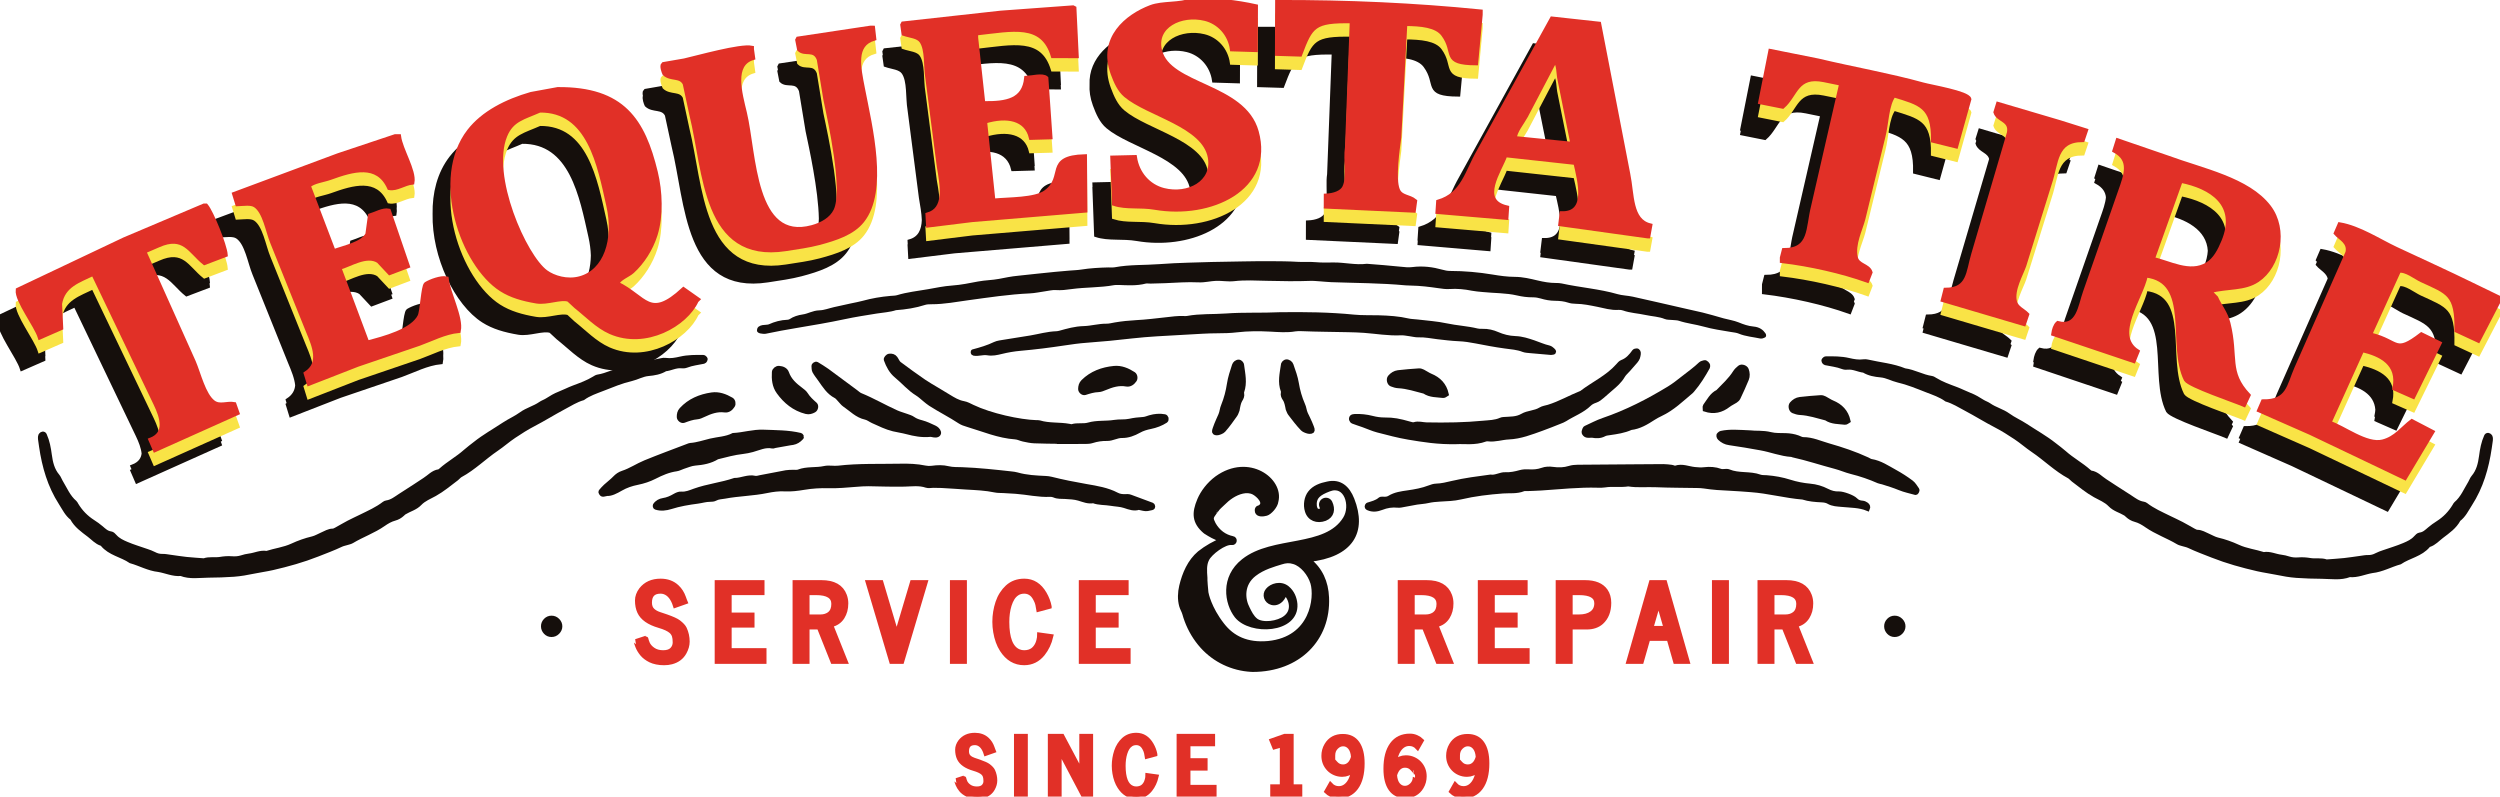 <svg version="1.1" id="Layer_1" xmlns="http://www.w3.org/2000/svg" xmlns:xlink="http://www.w3.org/1999/xlink" x="0px" y="0px"
	 width="560.014px" height="178.438px" viewBox="0 0 560.014 178.438" enable-background="new 0 0 560.014 178.438"
	 xml:space="preserve">
<g>
	<g>
		<path fill="#150F0C" stroke="#150F0C" d="M387.18,90.733c0.48-0.375,1.064-0.613,1.573-0.955c0.247-0.165,0.507-0.389,0.63-0.648
			c0.653-1.387,1.297-2.777,1.878-4.195c0.275-0.675,0.228-1.403-0.022-2.107c-0.188-0.528-1.094-0.868-1.541-0.506
			c-0.391,0.314-0.778,0.675-1.041,1.094c-1.046,1.669-2.506,2.961-3.85,4.363c-1.375,0.656-1.997,2.009-2.842,3.145
			c-0.14,0.188-0.02,0.568-0.02,0.8C383.919,92.37,385.619,91.952,387.18,90.733z"/>
		<path fill="#150F0C" stroke="#150F0C" d="M382.591,81.955c0.062-0.304-0.51-0.877-0.794-0.771
			c-0.286,0.106-0.642,0.145-0.845,0.341c-1.189,1.146-2.533,2.102-3.828,3.114c-1.055,0.823-2.107,1.672-3.246,2.364
			c-4.675,2.847-9.525,5.331-14.724,7.104c-1.356,0.463-2.637,1.157-3.947,1.753c-0.086,0.039-0.183,0.128-0.211,0.214
			c-0.091,0.281-0.264,0.603-0.194,0.85c0.068,0.244,0.363,0.531,0.611,0.598c0.386,0.1,0.815,0.024,1.207,0.024
			c0.952,0.181,1.853,0.192,2.729-0.278c0.351-0.188,0.789-0.229,1.194-0.286c1.633-0.236,3.265-0.465,4.786-1.159
			c1.904-0.214,3.479-1.178,5.042-2.189c0.517-0.333,1.062-0.627,1.62-0.888c2.655-1.24,4.72-3.277,6.924-5.125
			c0.078-0.065,0.137-0.156,0.204-0.234c1.352-1.567,2.428-3.322,3.428-5.126C382.595,82.175,382.571,82.055,382.591,81.955z"/>
		<path fill="#150F0C" stroke="#150F0C" d="M287.828,89.417c0.207,0.308,0.313,0.658,0.411,0.997
			c0.119,0.413,0.182,0.834,0.257,1.199c0.179,0.387,0.267,0.75,0.497,1.05c0.89,1.16,1.766,2.328,2.811,3.413
			c0.156,0.162,0.407,0.292,0.646,0.383c0.399,0.152,0.804,0.312,1.274,0.195c0.305-0.074,0.369-0.315,0.123-0.937
			c-0.27-0.678-0.529-1.36-0.871-2.02c-0.343-0.662-0.677-1.315-0.803-2.024c-0.062-0.347-0.186-0.693-0.331-1.028
			c-0.677-1.552-1.126-3.144-1.385-4.744c-0.229-1.413-0.729-2.77-1.207-4.135c-0.067-0.194-0.217-0.403-0.405-0.537
			c-0.184-0.129-0.484-0.249-0.701-0.228c-0.216,0.022-0.42,0.207-0.572,0.356c-0.103,0.099-0.127,0.258-0.146,0.395
			c-0.271,1.935-0.77,3.859-0.021,5.832c0.051,0.131,0.039,0.284,0.008,0.418C287.294,88.517,287.521,88.962,287.828,89.417z"/>
		<path fill="#150F0C" stroke="#150F0C" d="M278.189,81.816c-0.018-0.14-0.041-0.302-0.137-0.402
			c-0.145-0.151-0.337-0.34-0.539-0.362c-0.205-0.021-0.488,0.101-0.661,0.23c-0.179,0.136-0.318,0.349-0.382,0.546
			c-0.451,1.39-0.922,2.77-1.137,4.206c-0.244,1.629-0.668,3.248-1.305,4.826c-0.138,0.34-0.254,0.692-0.312,1.047
			c-0.117,0.721-0.432,1.386-0.756,2.06c-0.322,0.669-0.566,1.364-0.82,2.055c-0.231,0.631-0.171,0.876,0.115,0.952
			c0.445,0.116,0.826-0.044,1.202-0.2c0.225-0.092,0.461-0.224,0.608-0.39c0.983-1.103,1.809-2.292,2.646-3.472
			c0.217-0.305,0.301-0.674,0.469-1.067c0.071-0.371,0.13-0.8,0.242-1.221c0.092-0.344,0.192-0.702,0.387-1.013
			c0.291-0.464,0.504-0.916,0.393-1.438c-0.029-0.137-0.041-0.293,0.006-0.426C278.915,85.742,278.445,83.783,278.189,81.816z"/>
		<path fill="#150F0C" stroke="#150F0C" d="M187.235,88.735c0.348,0.178,0.595,0.555,0.882,0.846c0.359,0.364,0.66,0.811,1.074,1.09
			c1.514,1.024,2.79,2.432,4.695,2.842c0.584,0.126,1.097,0.559,1.661,0.811c1.5,0.669,2.973,1.417,4.582,1.804
			c0.995,0.238,2.016,0.375,3.004,0.639c1.693,0.449,3.39,0.786,5.276,0.592c0.479-0.017,1.086,0.359,1.676,0.016
			c0.135-0.079,0.265-0.358,0.229-0.508c-0.127-0.531-0.556-0.875-1.005-1.089c-0.923-0.438-1.864-0.884-2.845-1.146
			c-0.709-0.188-1.354-0.393-1.96-0.821c-0.406-0.289-0.92-0.433-1.397-0.608c-0.77-0.285-1.573-0.488-2.319-0.824
			c-2.716-1.22-5.292-2.732-8.053-3.861c-0.369-0.151-0.676-0.46-1.006-0.704c-2.147-1.593-4.284-3.199-6.446-4.773
			c-0.745-0.542-1.55-1.001-2.332-1.491c-0.206-0.129-0.694,0.174-0.676,0.438c0.029,0.404,0.007,0.858,0.188,1.195
			c0.337,0.629,0.805,1.188,1.218,1.776C184.685,86.383,185.592,87.893,187.235,88.735z"/>
		<path fill="#150F0C" stroke="#150F0C" d="M180.502,88.324c-0.262-0.421-0.706-0.749-1.115-1.056c-1.338-1-2.554-2.064-3.138-3.729
			c-0.254-0.723-0.976-1.029-1.752-1.081c-0.482-0.047-1.062,0.423-1.091,0.889c-0.103,1.583,0.053,3.147,0.996,4.452
			c1.55,2.146,3.525,3.767,6.163,4.438c0.652,0.166,1.222-0.011,1.777-0.315c0.438-0.24,0.6-1.024,0.249-1.336
			C181.817,89.902,181.059,89.223,180.502,88.324z"/>
		<path fill="#150F0C" stroke="#150F0C" d="M418.075,113.005c-0.251-0.163-0.548-0.327-0.835-0.347
			c-0.639-0.045-1.146-0.192-1.629-0.699c-0.568-0.596-2.816-1.411-3.669-1.375c-0.972,0.041-1.817-0.19-2.669-0.63
			c-1.196-0.615-2.452-0.991-3.829-1.114c-1.528-0.137-3.074-0.436-4.534-0.904c-1.691-0.545-3.4-0.839-5.152-0.984
			c-0.516-0.042-1.068,0.016-1.537-0.155c-2.258-0.821-4.739-0.241-6.986-1.18c-0.53-0.222-1.273,0.093-1.823-0.106
			c-1.207-0.438-2.397-0.504-3.652-0.353c-0.711,0.086-1.449,0.027-2.165-0.046c-1.411-0.146-2.773-0.812-4.248-0.313
			c-0.25,0.085-0.594-0.14-0.898-0.177c-0.611-0.072-1.229-0.16-1.842-0.161c-2.271-0.002-4.538,0.031-6.809,0.047
			c-4.131,0.03-8.261,0.05-12.391,0.097c-0.613,0.007-1.249,0.065-1.829,0.247c-1.219,0.383-2.451,0.409-3.683,0.236
			c-0.845-0.118-1.642-0.096-2.438,0.191c-0.99,0.355-2.007,0.424-3.056,0.357c-0.609-0.037-1.257-0.007-1.844,0.154
			c-1.101,0.305-2.189,0.545-3.346,0.489c-1.142-0.054-2.168,0.724-3.342,0.53c-2.854,0.384-5.71,0.741-8.518,1.404
			c-1.204,0.284-2.402,0.586-3.656,0.621c-0.502,0.016-1.018,0.185-1.491,0.369c-1.556,0.604-3.174,0.895-4.816,1.131
			c-1.427,0.205-2.878,0.388-4.146,1.174c-0.469,0.291-0.974,0.279-1.494,0.247c-0.199-0.013-0.465-0.004-0.597,0.111
			c-0.797,0.702-1.801,0.898-2.759,1.214c-0.073,0.024-0.127,0.151-0.165,0.241c-0.094,0.226-0.006,0.385,0.229,0.493
			c1.018,0.467,2.054,0.316,3.019-0.063c1.188-0.469,2.367-0.657,3.636-0.522c0.496,0.053,1.019-0.095,1.522-0.182
			c0.913-0.156,1.818-0.356,2.733-0.505c0.813-0.132,1.651-0.15,2.452-0.337c0.913-0.21,1.824-0.292,2.756-0.343
			c1.541-0.085,3.115-0.125,4.605-0.475c3.128-0.734,6.293-1.112,9.483-1.346c1.533-0.111,3.099,0.121,4.587-0.48
			c0.271-0.108,0.612-0.04,0.922-0.054c1.03-0.044,2.062-0.067,3.093-0.135c4.225-0.275,8.438-0.748,12.684-0.62
			c0.514,0.016,1.039,0.021,1.545-0.061c1.742-0.285,3.509,0.046,5.248-0.232c2.047,0.334,4.111,0.095,6.167,0.183
			c3.092,0.132,6.188,0.12,9.283,0.179c0.515,0.01,1.035,0.028,1.543,0.108c1.94,0.308,3.896,0.426,5.856,0.508
			c1.541,0.063,3.079,0.203,4.619,0.312c3.915,0.28,7.721,1.342,11.631,1.659c1.39,0.454,2.825,0.556,4.274,0.626
			c0.504,0.025,1.064,0.111,1.486,0.361c0.942,0.559,1.967,0.556,2.988,0.659c1.941,0.195,3.925,0.139,5.777,0.904
			C418.533,113.575,418.434,113.239,418.075,113.005z"/>
		<path fill="#150F0C" stroke="#150F0C" d="M258.087,113.105c-1.643-0.597-3.281-1.2-4.913-1.826
			c-0.366-0.141-0.813-0.102-1.222-0.09c-0.631,0.017-1.219-0.072-1.792-0.373c-2.14-1.122-4.507-1.491-6.838-1.895
			c-2.644-0.458-5.265-0.979-7.864-1.634c-0.393-0.1-0.804-0.146-1.209-0.167c-2.163-0.104-4.324-0.2-6.425-0.806
			c-0.394-0.114-0.81-0.163-1.219-0.209c-3.688-0.411-7.376-0.814-11.088-0.953c-1.031-0.038-2.095,0.021-3.08-0.223
			c-1.245-0.31-2.439-0.264-3.673-0.093c-0.499,0.069-1.033,0.048-1.526-0.055c-1.836-0.386-3.703-0.449-5.556-0.411
			c-4.638,0.095-9.288-0.096-13.907,0.442c-1.039,0.121-2.075-0.148-3.075,0.071c-1.918,0.425-3.935,0.06-5.815,0.782
			c-0.365,0.143-0.818,0.052-1.231,0.072c-0.516,0.024-1.041-0.001-1.544,0.09c-1.926,0.348-3.844,0.734-5.767,1.1
			c-0.4,0.075-0.835,0.239-1.206,0.154c-1.594-0.371-3.039,0.492-4.581,0.484c-2.933,1.007-6.047,1.315-8.975,2.371
			c-0.942,0.339-1.901,0.779-2.996,0.683c-0.469-0.042-1.015,0.209-1.448,0.462c-0.813,0.477-1.629,0.836-2.58,0.982
			c-0.696,0.106-1.377,0.452-1.804,1.098c-0.048,0.072-0.033,0.206-0.009,0.301c0.021,0.077,0.086,0.181,0.153,0.202
			c1.131,0.381,2.315,0.217,3.359-0.112c1.982-0.628,3.99-0.962,6.036-1.229c0.914-0.119,1.803-0.418,2.747-0.412
			c0.403,0.003,0.86-0.031,1.198-0.22c0.667-0.372,1.383-0.344,2.087-0.479c3.136-0.597,6.345-0.611,9.476-1.263
			c1.305-0.271,2.672-0.448,3.995-0.378c1.469,0.079,2.87-0.105,4.299-0.344c1.83-0.305,3.669-0.419,5.546-0.368
			c2.048,0.056,4.117-0.146,6.17-0.307c0.927-0.072,1.846-0.149,2.775-0.135c2.673,0.047,5.345,0.147,8.021,0.089
			c1.639-0.034,3.295-0.3,4.924,0.258c0.459,0.157,1.022,0.008,1.537,0.011c0.615,0.004,1.231,0.005,1.845,0.034
			c1.857,0.085,3.711,0.248,5.564,0.354c2.161,0.123,4.311,0.209,6.437,0.659c0.6,0.127,1.233,0.09,1.852,0.127
			c0.926,0.056,1.853,0.099,2.777,0.165c2.573,0.184,5.106,0.812,7.709,0.682c0.3-0.015,0.632,0.046,0.906,0.167
			c0.79,0.351,1.614,0.26,2.438,0.308c1.029,0.059,2.09,0.101,3.066,0.391c1.073,0.318,2.091,0.774,3.245,0.559
			c1.282,0.484,2.654,0.354,3.974,0.586c1.016,0.18,2.087,0.178,3.049,0.505c1.1,0.375,2.147,0.747,3.16,0.39
			c0.461,0.101,0.765,0.157,1.063,0.235c0.628,0.163,1.224-0.012,1.825-0.153c0.264-0.062,0.363-0.194,0.262-0.455
			C258.21,113.247,258.158,113.131,258.087,113.105z"/>
		<path fill="#150F0C" stroke="#150F0C" d="M428.13,108.041c-1.151-0.857-2.371-1.644-3.63-2.335
			c-1.707-0.938-3.339-2.063-5.33-2.386c-0.294-0.047-0.562-0.255-0.842-0.385c-2.816-1.304-5.75-2.286-8.727-3.134
			c-1.869-0.53-3.662-1.389-5.675-1.383c-0.389,0.001-0.779-0.252-1.169-0.394c-0.882-0.32-1.793-0.464-2.729-0.497
			c-1.137-0.041-2.312,0.039-3.395-0.234c-1.737-0.439-3.497-0.23-4.49-0.385c-2.695-0.118-4.656-0.312-6.595,0.111
			c-0.174,0.038-0.327,0.199-0.474,0.322c-0.183,0.153-0.091,0.595,0.146,0.817c0.613,0.577,1.28,0.946,2.165,1.067
			c2.348,0.32,4.681,0.749,7.014,1.158c2.329,0.41,4.554,1.331,6.94,1.479c0.101,0.006,0.192,0.076,0.293,0.099
			c3.217,0.707,6.34,1.762,9.522,2.596c1.194,0.313,2.339,0.832,3.537,1.13c2.106,0.523,4.146,1.221,6.13,2.1
			c0.278,0.123,0.604,0.136,0.899,0.229c1.28,0.396,2.557,0.796,3.805,1.308c1.136,0.465,2.358,0.717,3.548,1.049
			c0.07,0.021,0.224-0.066,0.258-0.141c0.077-0.168,0.205-0.431,0.136-0.527C429.057,109.123,428.684,108.455,428.13,108.041z"/>
		<path fill="#150F0C" stroke="#150F0C" d="M152.998,104.567c0.887-0.279,1.769-0.689,2.676-0.766
			c1.768-0.147,3.458-0.447,4.988-1.396c1.9-0.471,3.787-0.997,5.743-1.214c0.712-0.079,1.424-0.229,2.118-0.414
			c1.48-0.396,2.89-1.151,4.507-0.806c0.184,0.038,0.399-0.083,0.603-0.119c1.117-0.201,2.234-0.399,3.353-0.597
			c0.204-0.035,0.411-0.053,0.614-0.089c0.742-0.13,1.341-0.515,1.846-1.061c0.069-0.075,0.188-0.202,0.166-0.246
			c-0.072-0.146-0.178-0.353-0.307-0.383c-2.729-0.654-5.521-0.615-8.3-0.726c-2.288-0.09-4.487,0.632-6.753,0.743
			c-1.599,0.821-3.387,0.841-5.085,1.241c-1.5,0.354-2.957,0.884-4.512,0.988c-0.2,0.015-0.398,0.108-0.591,0.184
			c-3.18,1.215-6.376,2.385-9.528,3.678c-1.726,0.706-3.265,1.78-5.038,2.354c-0.71,0.229-1.267,0.627-1.785,1.168
			c-0.639,0.665-1.395,1.218-2.076,1.845c-0.377,0.347-0.712,0.74-1.05,1.127c-0.05,0.058-0.049,0.219-0.003,0.286
			c0.102,0.153,0.226,0.354,0.379,0.395c0.181,0.05,0.4-0.051,1.052-0.164c0.845,0.068,1.975-0.504,3.035-1.121
			c1.187-0.692,2.451-1.102,3.759-1.363c1.333-0.269,2.608-0.689,3.802-1.299c1.573-0.805,3.161-1.495,4.93-1.737
			C152.038,105.01,152.505,104.723,152.998,104.567z"/>
		<path fill="#150F0C" stroke="#150F0C" d="M401.349,90.482c-0.367,0.424-0.191,1.386,0.361,1.601
			c0.481,0.188,1.001,0.354,1.506,0.377c2.016,0.101,3.915,0.748,5.85,1.238c1.297,0.885,2.81,0.768,4.251,0.952
			c0.236,0.03,0.51-0.262,0.711-0.375c-0.463-2.053-1.722-3.34-3.608-4.112c-0.58-0.238-1.096-0.634-1.663-0.913
			c-0.273-0.136-0.606-0.254-0.898-0.233c-1.561,0.105-3.119,0.225-4.669,0.41C402.452,89.516,401.837,89.916,401.349,90.482z"/>
		<path fill="#150F0C" stroke="#150F0C" d="M159.43,88.409c-2.622,0.384-4.974,1.368-6.788,3.341
			c-0.449,0.488-0.555,1.059-0.54,1.673c0.012,0.483,0.634,0.973,1.073,0.808c0.965-0.362,1.919-0.714,2.974-0.796
			c0.496-0.038,0.992-0.274,1.453-0.492c1.507-0.708,3.014-1.283,4.763-1.049c0.759,0.104,1.365-0.383,1.769-1.03
			c0.264-0.396,0.113-1.104-0.286-1.336C162.489,88.737,161.025,88.176,159.43,88.409z"/>
		<path fill="#150F0C" stroke="#150F0C" d="M318.755,83.25c-0.273-0.136-0.606-0.254-0.898-0.233
			c-1.561,0.106-3.119,0.225-4.669,0.409c-0.736,0.091-1.352,0.49-1.84,1.057c-0.365,0.425-0.189,1.386,0.362,1.602
			c0.481,0.188,1.001,0.353,1.506,0.377c2.016,0.1,3.915,0.747,5.85,1.237c1.297,0.886,2.81,0.769,4.251,0.953
			c0.236,0.03,0.51-0.263,0.711-0.375c-0.463-2.052-1.722-3.34-3.608-4.112C319.838,83.925,319.322,83.53,318.755,83.25z"/>
		<path fill="#150F0C" stroke="#150F0C" d="M249.559,82.471c-2.638,0.262-5.032,1.135-6.935,3.023
			c-0.471,0.467-0.604,1.031-0.616,1.646c-0.011,0.483,0.589,1.001,1.034,0.855c0.98-0.316,1.949-0.624,3.008-0.656
			c0.496-0.017,1.003-0.229,1.474-0.425c1.538-0.639,3.069-1.144,4.806-0.827c0.754,0.138,1.382-0.319,1.815-0.947
			c0.282-0.383,0.164-1.097-0.224-1.348C252.599,82.941,251.164,82.312,249.559,82.471z"/>
		<path fill="#150F0C" stroke="#150F0C" d="M315.529,97.99c3.261,0.537,6.516,1.107,10.844,1.006
			c1.456-0.109,3.961,0.324,6.362-0.571c0.187-0.068,0.414-0.083,0.613-0.057c1.572,0.202,3.074-0.359,4.609-0.427
			c2.64-0.115,5.029-1.07,7.454-1.938c1.354-0.483,2.689-1.034,4.03-1.563c0.382-0.151,0.776-0.296,1.12-0.517
			c1.812-1.164,3.9-1.881,5.479-3.437c0.352-0.348,0.859-0.583,1.337-0.742c0.616-0.206,1.08-0.594,1.55-0.996
			c0.627-0.538,1.239-1.094,1.868-1.627c1.026-0.87,2.039-1.734,2.729-2.934c0.302-0.525,0.806-0.936,1.216-1.399
			c0.548-0.619,1.103-1.23,1.633-1.865c0.196-0.233,0.374-0.502,0.487-0.783c0.111-0.281,0.142-0.598,0.192-0.9
			c0.057-0.328-0.164-0.718-0.404-0.696c-0.194,0.018-0.467,0.046-0.56,0.174c-0.729,1.018-1.508,1.941-2.745,2.396
			c-0.358,0.132-0.65,0.503-0.923,0.811c-2.295,2.602-5.465,4.021-8.16,6.081c-2.495,0.981-4.822,2.358-7.4,3.148
			c-0.592,0.181-1.252,0.249-1.761,0.564c-1.266,0.788-2.819,0.687-4.079,1.423c-1.321,0.774-2.786,0.656-4.219,0.771
			c-0.204,0.016-0.419,0.049-0.602,0.133c-1.256,0.573-2.622,0.566-3.946,0.695c-2.056,0.201-4.123,0.309-6.188,0.367
			c-2.168,0.062-4.341,0.048-6.51,0.008c-0.919-0.018-1.821-0.356-2.763-0.051c-0.264,0.086-0.613-0.022-0.904-0.104
			c-2.583-0.729-3.67-0.946-5.741-0.943c-0.942,0.002-1.848-0.127-2.753-0.361c-1.309-0.338-2.644-0.479-3.993-0.41
			c-0.199,0.011-0.444,0.054-0.576,0.179c-0.117,0.113-0.18,0.38-0.137,0.543c0.047,0.178,0.217,0.39,0.384,0.453
			c0.769,0.296,1.555,0.537,2.33,0.813c1.063,0.38,2.104,0.864,3.192,1.146C310.895,96.969,313.182,97.603,315.529,97.99z"/>
		<path fill="#150F0C" stroke="#150F0C" d="M260.914,93.296c-1.131-0.213-2.25-0.105-3.354,0.211
			c-0.493,0.144-0.982,0.372-1.482,0.4c-1.03,0.059-2.033,0.167-3.052,0.395c-1.091,0.244-2.269,0.071-3.381,0.256
			c-1.928,0.317-3.896,0.035-5.82,0.592c-1.162,0.336-2.468-0.014-3.679,0.356c-0.18,0.056-0.405-0.028-0.605-0.065
			c-2.227-0.417-4.537-0.113-6.733-0.79c-0.19-0.06-0.411-0.027-0.616-0.033c-3.82-0.112-10.376-1.554-14.336-3.461
			c-0.648-0.312-1.308-0.685-2.002-0.808c-1.267-0.226-2.302-0.874-3.36-1.518c-0.881-0.535-1.767-1.062-2.649-1.598
			c-0.965-0.586-1.958-1.13-2.885-1.771c-1.866-1.291-3.714-2.609-5.525-3.977c-0.383-0.289-0.558-0.845-0.864-1.251
			c-0.339-0.451-0.823-0.573-1.371-0.503c-0.364,0.046-0.824,0.574-0.724,0.852c0.5,1.379,1.18,2.67,2.323,3.606
			c1.588,1.3,2.909,2.91,4.684,3.996c0.611,0.374,1.132,0.895,1.697,1.344c0.401,0.319,0.787,0.664,1.217,0.938
			c2.162,1.39,4.468,2.535,6.615,3.954c0.506,0.335,1.118,0.535,1.708,0.711c3.542,1.057,6.971,2.54,10.727,2.794
			c0.602,0.042,1.18,0.365,1.784,0.491c0.804,0.169,1.616,0.351,2.433,0.388c1.853,0.083,3.71,0.082,5.565,0.113
			c-0.001,0.014-0.001,0.026-0.001,0.039c1.959,0,3.919,0.013,5.879-0.009c0.513-0.005,1.051-0.026,1.531-0.184
			c1.097-0.357,2.234-0.512,3.355-0.49c1.178,0.021,2.166-0.68,3.311-0.661c1.391,0.023,2.653-0.468,3.817-1.118
			c0.837-0.468,1.687-0.713,2.604-0.899c1.21-0.247,2.371-0.679,3.415-1.358c0.119-0.077,0.17-0.373,0.133-0.54
			C261.236,93.541,261.06,93.323,260.914,93.296z"/>
		<path fill="#150F0C" stroke="#150F0C" d="M330.604,76.436c2.147,0.414,4.302,0.83,6.494,1.126
			c1.429,0.192,2.861,0.288,4.135,0.797c0.418,0.167,1.001,0.192,1.519,0.244c1.571,0.15,3.146,0.292,4.723,0.413
			c0.199,0.015,0.602-0.105,0.604-0.168c0.01-0.151-0.115-0.327-0.27-0.451c-0.238-0.196-0.496-0.44-0.834-0.518
			c-1.251-0.285-2.297-0.79-3.446-1.173c-1.268-0.422-2.562-0.87-4.079-0.923c-1.497-0.052-2.817-0.411-4.043-0.942
			c-0.991-0.43-2.077-0.722-3.341-0.682c-0.393,0.012-0.82,0.003-1.177-0.085c-2.23-0.549-4.662-0.665-6.894-1.149
			c-2.158-0.468-4.381-0.599-6.577-0.87c-0.644-0.08-1.334-0.075-1.938-0.216c-2.14-0.501-4.371-0.646-6.632-0.711
			c-1.852-0.053-3.738,0.031-5.556-0.15c-5.528-0.553-11.094-0.613-16.604-0.541c-4.054,0.203-8.04-0.012-12.021,0.283
			c-2.893,0.213-5.842,0.017-8.695,0.549c-0.248,0.046-0.531,0.038-0.793,0.023c-1.346-0.068-2.643,0.133-3.957,0.277
			c-2.228,0.246-4.459,0.525-6.706,0.644c-1.605,0.086-3.165,0.245-4.714,0.509c-0.641,0.108-1.293,0.292-1.933,0.286
			c-1.763-0.015-3.384,0.493-5.105,0.538c-1.93,0.05-3.611,0.547-5.326,1.018c-0.243,0.065-0.511,0.123-0.769,0.132
			c-2.018,0.07-3.848,0.613-5.764,0.938c-1.926,0.327-3.871,0.606-5.799,0.931c-0.77,0.129-1.643,0.216-2.245,0.507
			c-1.506,0.728-3.165,1.232-4.89,1.683c-0.049,0.014-0.045,0.152-0.023,0.228c0.021,0.067,0.076,0.17,0.156,0.186
			c1.041,0.215,2.035-0.271,3.124-0.077c1.039,0.185,2.054-0.041,3.087-0.295c1.353-0.333,2.789-0.584,4.223-0.709
			c3.294-0.288,6.543-0.703,9.777-1.191c1.678-0.254,3.377-0.496,5.084-0.617c3.438-0.246,6.85-0.578,10.252-0.978
			c1.83-0.214,3.688-0.343,5.537-0.467c2.249-0.15,4.503-0.267,6.756-0.384c2.25-0.116,4.503-0.293,6.751-0.292
			c1.474,0.001,2.929-0.042,4.36-0.212c2.506-0.297,4.998-0.293,7.51-0.163c1.842,0.096,3.688,0.273,5.545-0.05
			c0.496-0.086,1.054-0.072,1.572-0.05c3.432,0.146,6.873,0.145,10.31,0.229c1.192,0.03,2.389,0.057,3.571,0.146
			c2.752,0.203,5.442,0.687,8.268,0.553c0.644-0.029,1.307,0.122,1.956,0.204c0.646,0.081,1.293,0.271,1.928,0.249
			c1.505-0.055,2.879,0.252,4.308,0.422c1.56,0.185,3.13,0.377,4.71,0.447C328.078,75.99,329.334,76.191,330.604,76.436z"/>
		<path fill="#150F0C" stroke="#150F0C" d="M557.913,98.04c-0.003-0.235-0.319-0.556-0.541-0.572
			c-0.218-0.016-0.347,0.067-0.441,0.278c-0.64,1.407-0.911,2.909-1.111,4.429c-0.229,1.725-0.61,3.381-1.783,4.752
			c-0.303,0.354-0.446,0.841-0.693,1.245c-0.986,1.619-1.704,3.426-3.203,4.689c-0.139,0.118-0.211,0.315-0.311,0.479
			c-0.95,1.576-2.195,2.856-3.751,3.843c-0.643,0.404-1.266,0.853-1.846,1.344c-0.656,0.555-1.24,1.16-2.181,1.265
			c-0.32,0.036-0.648,0.382-0.894,0.658c-0.723,0.815-1.694,1.255-2.641,1.657c-1.48,0.631-3.038,1.08-4.561,1.617
			c-0.536,0.189-1.087,0.364-1.585,0.633c-0.604,0.328-1.211,0.491-1.905,0.473c-0.562-0.016-1.13,0.105-1.693,0.18
			c-1.216,0.162-2.428,0.364-3.646,0.493c-1.326,0.141-2.657,0.214-3.987,0.316c-1.192-0.44-2.449-0.115-3.669-0.323
			c-0.839-0.143-1.714-0.207-2.559-0.14c-0.779,0.062-1.506,0.012-2.246-0.223c-0.543-0.172-1.104-0.313-1.666-0.381
			c-1.316-0.151-2.559-0.827-3.931-0.581c-1.902-0.615-3.921-0.834-5.754-1.681c-1.478-0.682-2.993-1.218-4.578-1.591
			c-0.729-0.17-1.398-0.596-2.102-0.892c-0.786-0.328-1.51-0.825-2.416-0.832c-0.265-0.002-0.546-0.15-0.793-0.284
			c-0.922-0.5-1.821-1.045-2.751-1.53c-0.921-0.48-1.87-0.906-2.803-1.365c-1.792-0.883-3.631-1.68-5.229-2.918
			c-0.146-0.112-0.345-0.187-0.525-0.213c-1.181-0.174-2.077-0.906-3.032-1.526c-1.119-0.728-2.248-1.438-3.368-2.164
			c-0.72-0.466-1.425-0.957-2.151-1.409c-1.041-0.649-1.863-1.675-3.178-1.863c-0.17-0.024-0.336-0.176-0.476-0.3
			c-1.716-1.526-3.754-2.62-5.47-4.151c-0.711-0.633-1.491-1.188-2.237-1.78c-2.025-1.609-4.286-2.862-6.436-4.282
			c-1.271-0.84-2.697-1.452-3.928-2.345c-1.333-0.966-2.942-1.338-4.276-2.271c-0.464-0.324-1.033-0.493-1.512-0.8
			c-0.887-0.571-1.782-1.103-2.772-1.482c-1.059-0.409-2.068-0.943-3.13-1.34c-1.609-0.603-3.227-1.175-4.7-2.083
			c-0.241-0.148-0.5-0.322-0.77-0.36c-2.084-0.309-3.938-1.437-6.026-1.712c-2.669-1.101-5.541-1.322-8.316-1.966
			c-0.273-0.063-0.575-0.094-0.85-0.053c-1.158,0.172-2.277-0.039-3.396-0.298c-1.684-0.392-3.396-0.372-5.104-0.359
			c-0.15,0.001-0.322,0.176-0.439,0.31c-0.141,0.161,0.101,0.616,0.339,0.668c1.298,0.278,2.626,0.403,3.88,0.896
			c0.343,0.134,0.76,0.162,1.127,0.121c1.279-0.141,2.396,0.546,3.617,0.673c1.178,0.718,2.482,0.936,3.824,1.056
			c1.345,0.121,2.526,0.84,3.821,1.141c2.232,0.515,4.34,1.398,6.464,2.227c1.505,0.587,3.059,1.091,4.392,2.062
			c1.57,0.453,2.945,1.339,4.372,2.092c2.274,1.201,4.459,2.577,6.744,3.754c1.533,0.789,2.967,1.71,4.397,2.658
			c1.347,0.891,2.549,1.969,3.888,2.871c2.768,1.864,5.148,4.276,8.116,5.869c0.328,0.177,0.562,0.518,0.868,0.745
			c1.604,1.202,3.14,2.499,4.902,3.477c1.165,0.646,2.456,1.139,3.387,2.113c0.976,1.021,2.311,1.312,3.438,2.007
			c0.16,0.1,0.295,0.242,0.437,0.373c0.502,0.464,1.076,0.801,1.732,0.975c0.94,0.249,1.764,0.735,2.548,1.282
			c2.209,1.539,4.767,2.414,7.062,3.787c0.318,0.19,0.71,0.265,1.071,0.38c0.451,0.144,0.933,0.219,1.355,0.419
			c1.726,0.819,3.515,1.473,5.289,2.173c3.29,1.299,6.675,2.236,10.113,3.024c1.394,0.318,2.807,0.5,4.201,0.789
			c1.491,0.311,2.972,0.576,4.5,0.688c1.899,0.14,3.789,0.184,5.69,0.204c2.082,0.021,4.167,0.404,6.193-0.378
			c1.761,0.171,3.351-0.615,5.027-0.896c2.212-0.234,4.147-1.352,6.248-1.939c2.027-1.38,4.661-1.729,6.321-3.737
			c0.059-0.071,0.148-0.132,0.234-0.16c1.127-0.36,1.878-1.247,2.782-1.934c1.439-1.095,2.926-2.11,3.805-3.766
			c1.181-0.887,1.777-2.201,2.556-3.402c2.491-3.854,3.727-8.132,4.384-12.624c0.084-0.569,0.175-1.138,0.243-1.708
			C557.948,98.422,557.916,98.229,557.913,98.04z"/>
		<path fill="#150F0C" stroke="#150F0C" d="M186.949,69.282c-1.122,0.252-2.226,0.7-3.354,0.732
			c-1.469,0.043-2.393,0.731-3.68,0.913c-1.077,0.151-1.989,0.464-2.752,0.974c-0.171,0.114-0.458,0.215-0.698,0.223
			c-1.517,0.051-2.808,0.429-4.038,0.981c-0.393,0.176-1.026,0.126-1.536,0.213c-0.24,0.041-0.51,0.131-0.652,0.253
			c-0.14,0.118-0.163,0.303-0.178,0.459c0.001,0.051,0.164,0.143,0.271,0.157c0.371,0.046,0.795,0.149,1.121,0.082
			c2.267-0.479,4.555-0.899,6.865-1.285c3.609-0.604,7.226-1.209,10.76-1.966c2.403-0.517,4.847-0.888,7.289-1.284
			c1.417-0.231,2.906-0.294,4.232-0.745c2.263-0.165,4.444-0.5,6.496-1.171c0.45-0.148,1.042-0.166,1.566-0.165
			c2.821,0.006,5.507-0.533,8.227-0.901c4.557-0.616,9.082-1.317,13.748-1.526c1.176-0.054,2.332-0.322,3.502-0.483
			c0.777-0.106,1.586-0.319,2.334-0.263c1.227,0.092,2.336-0.059,3.521-0.222c3.117-0.43,6.362-0.299,9.46-0.871
			c0.251-0.047,0.528-0.036,0.793-0.049c0.132-0.007,0.267-0.008,0.399-0.002c1.986,0.079,3.969,0.209,5.905-0.298
			c0.341-0.089,0.79,0,1.188-0.009c1.062-0.025,2.125-0.047,3.184-0.091c2.521-0.105,5.04-0.312,7.568-0.186
			c1.355,0.068,2.623-0.3,3.939-0.34c1.316-0.042,2.683,0.227,3.953,0.079c2.531-0.291,5.038-0.136,7.534-0.081
			c3.188,0.07,6.364,0.137,9.558,0.012c0.782-0.03,1.577,0.062,2.363,0.112c0.788,0.05,1.571,0.146,2.361,0.175
			c5.562,0.207,11.152,0.189,16.675,0.714c0.392,0.038,0.795,0.044,1.193,0.051c2.134,0.032,4.212,0.298,6.271,0.596
			c0.783,0.114,1.526,0.23,2.342,0.177c1.746-0.119,3.435,0.048,5.097,0.385c0.741,0.151,1.541,0.201,2.318,0.282
			c2.605,0.274,5.314,0.197,7.823,0.783c1.138,0.266,2.263,0.417,3.484,0.409c0.638-0.003,1.32,0.118,1.897,0.293
			c0.976,0.295,1.957,0.476,3.05,0.485c1.064,0.011,2.103,0.108,3.071,0.439c0.444,0.153,1.011,0.224,1.526,0.229
			c1.764,0.018,3.376,0.375,5.021,0.701c1.495,0.295,2.933,0.783,4.605,0.667c0.374-0.025,0.823,0.04,1.149,0.158
			c1.521,0.55,3.282,0.62,4.896,0.977c1.486,0.33,3.121,0.373,4.491,0.948c0.398,0.168,1.024,0.121,1.546,0.179
			c0.521,0.057,1.104,0.045,1.549,0.194c1.766,0.592,3.76,0.799,5.559,1.309c1.94,0.546,3.987,0.841,6.021,1.182
			c0.635,0.106,1.341,0.169,1.859,0.393c1.462,0.624,3.196,0.743,4.804,1.092c0.17,0.036,0.46-0.107,0.671-0.191
			c0.036-0.016-0.024-0.154-0.073-0.227c-0.434-0.648-1.132-1.183-2.251-1.283c-1.361-0.123-2.427-0.528-3.545-0.979
			c-0.979-0.395-2.173-0.578-3.263-0.87c-0.848-0.227-1.673-0.482-2.516-0.718c-0.718-0.2-1.437-0.405-2.173-0.578
			c-1.359-0.32-2.732-0.618-4.1-0.93c-3.846-0.876-7.682-1.771-11.541-2.624c-1.116-0.246-2.382-0.266-3.44-0.575
			c-3.985-1.161-8.383-1.479-12.488-2.389c-0.364-0.081-0.782-0.098-1.178-0.096c-1.492,0.006-2.864-0.257-4.244-0.581
			c-1.604-0.377-3.225-0.784-4.983-0.791c-1.747-0.006-3.416-0.25-5.081-0.527c-3.073-0.512-6.204-0.792-9.395-0.798
			c-0.697-0.001-1.284-0.128-1.893-0.299c-2.077-0.581-4.219-0.87-6.527-0.57c-0.91,0.118-1.825,0.017-2.758-0.085
			c-2.475-0.271-4.979-0.439-7.474-0.648c-2.562,0.323-5.005-0.326-7.521-0.296c-1.327,0.018-2.631,0.056-3.96-0.066
			c-1.293-0.119-2.643,0.003-3.947-0.074c-2.109-0.125-4.229-0.142-6.339-0.151c-3.854-0.015-7.712,0.099-12.933,0.181
			c-3.014,0.112-7.414,0.149-11.764,0.482c-3.299,0.252-6.666,0.08-9.912,0.692c-0.492,0.093-1.056,0.032-1.586,0.046
			c-1.998,0.05-3.979,0.161-5.936,0.471c-0.899,0.144-1.844,0.162-2.768,0.242c-1.053,0.09-2.108,0.179-3.159,0.28
			c-1.315,0.128-2.63,0.266-3.944,0.403c-1.443,0.153-2.881,0.331-4.329,0.465c-1.458,0.134-2.836,0.427-4.241,0.697
			c-1.514,0.29-3.139,0.291-4.686,0.586c-1.912,0.366-3.849,0.77-5.814,0.904c-1.888,0.13-3.624,0.513-5.417,0.826
			c-2.3,0.402-4.668,0.649-6.851,1.319c-0.461,0.143-1.038,0.137-1.565,0.183c-2.126,0.186-4.176,0.536-6.151,1.086
			c-0.853,0.238-1.762,0.391-2.646,0.583C189.467,68.728,188.206,68.999,186.949,69.282z"/>
		<path fill="#150F0C" stroke="#150F0C" d="M141.414,84.876c1.291-0.3,2.469-1.02,3.811-1.141c1.338-0.12,2.641-0.338,3.813-1.059
			c1.219-0.126,2.333-0.813,3.608-0.673c0.367,0.041,0.783,0.015,1.124-0.121c1.25-0.493,2.576-0.618,3.87-0.896
			c0.239-0.052,0.479-0.508,0.338-0.669c-0.117-0.134-0.289-0.31-0.438-0.311c-1.705-0.013-3.413-0.032-5.092,0.359
			c-1.116,0.26-2.231,0.471-3.387,0.298c-0.273-0.041-0.574-0.01-0.847,0.054c-2.768,0.646-5.633,0.865-8.293,1.97
			c-2.085,0.274-3.934,1.403-6.011,1.714c-0.268,0.039-0.526,0.212-0.767,0.361c-1.471,0.907-3.082,1.482-4.688,2.085
			c-1.059,0.396-2.067,0.933-3.122,1.341c-0.987,0.382-1.882,0.913-2.766,1.483c-0.477,0.31-1.045,0.478-1.507,0.803
			c-1.331,0.934-2.936,1.306-4.266,2.272c-1.227,0.894-2.648,1.506-3.917,2.347c-2.143,1.423-4.397,2.677-6.417,4.288
			c-0.744,0.596-1.523,1.149-2.231,1.783c-1.711,1.532-3.744,2.628-5.455,4.156c-0.14,0.124-0.305,0.276-0.475,0.301
			c-1.31,0.188-2.129,1.216-3.168,1.864c-0.726,0.454-1.428,0.946-2.146,1.413c-1.117,0.725-2.243,1.438-3.359,2.166
			c-0.953,0.622-1.847,1.354-3.024,1.527c-0.181,0.026-0.379,0.102-0.524,0.215c-1.595,1.239-3.428,2.038-5.216,2.922
			c-0.929,0.459-1.876,0.885-2.794,1.365c-0.926,0.486-1.824,1.031-2.744,1.532c-0.246,0.136-0.526,0.284-0.791,0.286
			c-0.904,0.006-1.625,0.504-2.41,0.833c-0.7,0.295-1.368,0.722-2.094,0.894c-1.582,0.373-3.093,0.908-4.566,1.592
			c-1.828,0.848-3.841,1.065-5.738,1.683c-1.368-0.246-2.607,0.431-3.92,0.582c-0.561,0.066-1.12,0.21-1.661,0.382
			c-0.738,0.233-1.463,0.284-2.24,0.223c-0.842-0.067-1.715-0.003-2.552,0.14c-1.215,0.209-2.469-0.117-3.659,0.323
			c-1.326-0.104-2.654-0.178-3.976-0.316c-1.216-0.13-2.425-0.332-3.637-0.494c-0.562-0.075-1.128-0.194-1.69-0.179
			c-0.692,0.018-1.296-0.146-1.9-0.474c-0.497-0.27-1.045-0.443-1.58-0.635c-1.518-0.538-3.071-0.986-4.548-1.619
			c-0.943-0.403-1.912-0.844-2.633-1.659c-0.243-0.276-0.57-0.622-0.891-0.658c-0.937-0.105-1.52-0.711-2.174-1.267
			c-0.578-0.492-1.2-0.939-1.84-1.347c-1.552-0.985-2.793-2.269-3.742-3.847c-0.099-0.164-0.171-0.363-0.31-0.48
			c-1.495-1.267-2.209-3.073-3.194-4.694c-0.247-0.406-0.39-0.895-0.692-1.247c-1.17-1.374-1.55-3.033-1.778-4.759
			c-0.201-1.521-0.472-3.024-1.109-4.436c-0.095-0.21-0.224-0.294-0.441-0.278c-0.221,0.019-0.537,0.337-0.539,0.573
			c-0.002,0.189-0.035,0.382-0.012,0.568c0.07,0.57,0.16,1.14,0.243,1.71c0.657,4.498,1.887,8.782,4.372,12.64
			c0.775,1.203,1.372,2.521,2.548,3.408c0.877,1.657,2.358,2.674,3.794,3.77c0.902,0.688,1.652,1.574,2.775,1.938
			c0.086,0.028,0.175,0.089,0.234,0.159c1.656,2.013,4.282,2.36,6.305,3.743c2.094,0.589,4.025,1.707,6.23,1.942
			c1.673,0.279,3.259,1.065,5.015,0.896c2.021,0.784,4.1,0.4,6.176,0.379c1.897-0.021,3.781-0.064,5.675-0.204
			c1.525-0.113,3-0.38,4.489-0.69c1.391-0.29,2.8-0.471,4.19-0.79c3.429-0.789,6.805-1.728,10.085-3.027
			c1.77-0.701,3.554-1.354,5.275-2.175c0.422-0.202,0.902-0.276,1.352-0.421c0.361-0.115,0.751-0.189,1.069-0.381
			c2.291-1.375,4.841-2.252,7.044-3.792c0.782-0.548,1.603-1.035,2.541-1.284c0.654-0.174,1.228-0.511,1.729-0.976
			c0.14-0.13,0.274-0.273,0.435-0.373c1.125-0.695,2.457-0.986,3.43-2.01c0.928-0.977,2.214-1.469,3.377-2.116
			c1.758-0.978,3.291-2.276,4.89-3.479c0.304-0.229,0.539-0.57,0.865-0.746c2.959-1.596,5.334-4.01,8.094-5.877
			c1.336-0.903,2.535-1.982,3.877-2.875c1.427-0.949,2.856-1.871,4.385-2.661c2.279-1.18,4.458-2.558,6.726-3.761
			c1.423-0.754,2.794-1.639,4.36-2.094c1.33-0.972,2.879-1.476,4.38-2.063C137.086,86.277,139.187,85.392,141.414,84.876z"/>
		<path fill="#150F0C" stroke="#150F0C" d="M424.426,138.413c-0.52,0-0.961,0.188-1.324,0.562c-0.362,0.374-0.545,0.812-0.545,1.316
			s0.181,0.948,0.539,1.33c0.359,0.384,0.801,0.574,1.324,0.574s0.975-0.192,1.354-0.579c0.379-0.388,0.567-0.827,0.567-1.319
			c0-0.491-0.188-0.929-0.567-1.312C425.395,138.604,424.945,138.413,424.426,138.413z"/>
		<path fill="#150F0C" stroke="#150F0C" d="M123.551,138.413c-0.52,0-0.961,0.188-1.324,0.562s-0.545,0.812-0.545,1.316
			s0.18,0.948,0.539,1.33c0.359,0.384,0.801,0.574,1.324,0.574s0.975-0.192,1.354-0.579c0.379-0.388,0.568-0.827,0.568-1.319
			c0-0.491-0.189-0.929-0.568-1.312C124.52,138.604,124.07,138.413,123.551,138.413z"/>
		<path fill="#150F0C" stroke="#150F0C" d="M297.354,108.366c-1.484,0.294-3,0.836-3.908,2.041c-0.768,0.974-1.094,2.639-0.643,4.06
			c0.516,1.737,2.229,2.399,4.014,1.722c1.602-0.657,1.83-2.145,1.145-3.605c-0.238-0.513-0.855-0.733-1.381-0.498
			c-0.527,0.236-0.766,0.85-0.528,1.366c0.062,0.129,0.253,0.662,0.171,0.776c-0.015,0.021-0.084,0.057-0.17,0.101
			c-0.121,0.062-0.365,0.113-0.365,0.113c-0.541,0.136-0.875-0.025-1.082-0.584c-0.131-0.312-0.172-0.795-0.15-1.191
			c0.13-1.335,0.844-2.154,3.25-3.061c3.868-1.521,5.402,3.694,3.617,6.577c-4.311,7.011-16.162,4.226-22.772,9.469
			c-4.729,3.733-3.768,9.458-1.541,12.329c3.141,3.896,13.503,3.382,13.121-2.645c-0.12-1.342-0.638-2.67-1.797-3.625
			c-1.467-1.188-3.524-0.544-4.372,0.514c-0.828,0.991-0.329,2.455,0.922,2.798c0.87,0.257,1.984-0.146,2.651-1.463
			c0.146-0.291,0.222-0.545,0.104-0.906c1.264,0.816,2.651,3.849,0.342,5.677c-1.653,1.344-5.185,1.784-6.662,0.652
			c-0.896-0.686-1.437-1.846-1.829-2.634c-1.166-2.171-1.371-5.52,1.472-7.729c1.975-1.536,4.439-2.177,5.957-2.654
			c1.051-0.336,1.844-0.428,2.889-0.102c1.896,0.552,3.627,2.706,4.231,4.745c0.948,3.235,0.01,12.482-9.952,13.48
			c-4.744,0.431-8.025-1.146-10.328-4.145c-2.906-3.737-3.525-6.938-3.561-7.175c0.002,0.018,0.002,0.05,0.004,0.109
			c-0.301-3.089-0.236-3.467-0.236-3.467c-0.107-1.458-0.23-2.925,0.406-4.157c0.66-1.395,3.949-3.908,5.57-3.66
			c0.67,0.102,0.834-0.895,0.166-0.996c-1.787-0.381-3.264-1.399-4.325-3.285c-0.011-0.013,0.067,0.068,0.03,0.025
			c-0.588-1.135-0.58-1.431,0.217-2.48c0,0,0.429-0.545,0.428-0.543c-0.003,0.008,0.035-0.058,0,0.011
			c0.299-0.556,1.002-1.111,1.449-1.555c0.608-0.606,1.262-1.178,1.989-1.644c1.392-0.891,3.388-1.623,4.96-0.8
			c0.959,0.503,2.969,2.372,1.324,3.317c-0.227,0.13-0.414,0.064-0.535,0.312c-0.09,0.185-0.103,0.458-0.041,0.666
			c0.207,0.716,1.326,0.617,2.053,0.416c0.763-0.211,2.097-1.663,2.213-2.752c1.217-4.725-6.159-10.27-13.271-5.191
			c-1.837,1.356-3.187,3.161-3.921,4.887c-1.252,2.947-1.169,4.979,1.229,7.039c-0.031-0.033,0.051,0.052,0.059,0.055
			c1.319,0.837,1.967,1.221,3.789,1.9c-1.565,0.597-3.535,1.695-5.062,2.916c-2.216,1.871-3.398,4.651-4.049,7.391
			c-0.341,1.441-0.407,3.016-0.001,4.442c0.177,0.622,0.527,1.147,0.697,1.763c0.142,0.516,0.307,1.024,0.494,1.525
			c0.785,2.104,1.953,4.075,3.463,5.753c2.811,3.126,6.74,5.003,10.994,5.238c0.297,0.017,0.344,0.013,0.344,0.013
			c10.239-0.02,16.974-6.904,16.577-16.151c-0.143-3.456-1.413-6.333-4.152-8.479c9.741-1.02,12.633-6.377,9.824-13.521
			C301.866,109.26,300.108,107.729,297.354,108.366z"/>
		<path fill="#150F0C" stroke="#150F0C" d="M502.118,97.898c0.12,0.053,0.241,0.105,0.36,0.159c-0.119,0.279-0.24,0.561-0.36,0.84
			c3.817,1.683,7.639,3.362,11.459,5.045c7.04,3.36,14.084,6.722,21.123,10.083c2.042-3.419,4.085-6.838,6.126-10.255
			c-0.152-0.079-0.305-0.158-0.455-0.237c0.15-0.255,0.304-0.509,0.455-0.763c-1.521-0.793-3.037-1.587-4.557-2.379
			c-2.08,1.584-3.582,3.81-6.518,4.559c-3.524,0.897-8.485-2.92-11.628-4.075c2.334-5.165,4.669-10.332,7.004-15.498
			c3.519,0.823,7.187,2.438,7.461,6.396c-0.026,0.396-0.073,0.805-0.164,1.243c0.048,0.021,0.097,0.042,0.145,0.062
			c-0.032,0.301-0.076,0.61-0.145,0.937c1.38,0.606,2.763,1.215,4.145,1.821c1.948-3.974,3.9-7.95,5.854-11.921
			c-0.132-0.064-0.265-0.129-0.396-0.193c0.132-0.271,0.265-0.539,0.396-0.809c-1.335-0.652-2.67-1.306-4.003-1.96
			c-6.015,4.612-5.021,1.671-11.157,0.108c2.031-4.479,4.064-8.956,6.096-13.434c1.581-0.313,3.773,1.488,5.108,2.104
			c5.576,2.567,7.712,3.037,7.842,9.805c-0.002,0.162,0.002,0.307-0.001,0.476h0.001c0.002,0.324,0.006,0.646-0.001,0.999
			c1.61,0.746,3.222,1.493,4.831,2.24c1.627-3.142,3.253-6.283,4.879-9.425c-0.138-0.067-0.275-0.134-0.414-0.201
			c0.136-0.265,0.274-0.53,0.412-0.798c-2.116-1.026-4.233-2.053-6.352-3.08c-5.545-2.716-11.227-5.279-16.981-7.981
			c-3.781-1.775-8.212-4.72-12.565-5.465c-0.279,0.646-0.56,1.295-0.836,1.94c0.087,0.104,0.188,0.205,0.299,0.307
			c-0.1,0.231-0.2,0.463-0.299,0.693c0.723,0.858,2.339,1.613,2.642,3.12c-0.012,0.066-0.017,0.128-0.032,0.196
			c-3.812,8.643-7.627,17.287-11.439,25.927c-1.766,4.038-1.837,7.544-7.497,7.472C502.675,96.604,502.395,97.25,502.118,97.898z"/>
		<path fill="#150F0C" stroke="#150F0C" d="M472.242,44.189c-0.12,1.457-0.712,3.088-1.337,4.841
			c-2.61,7.49-5.221,14.979-7.831,22.47c-1.065,2.937-1.471,8.165-6.112,6.921c-0.542,0.485-0.855,1.476-0.977,2.355
			c0.068,0.022,0.138,0.046,0.207,0.07c-0.092,0.308-0.165,0.622-0.207,0.931c5.983,2.014,11.973,4.028,17.956,6.042
			c0.278-0.695,0.56-1.387,0.839-2.08c-0.112-0.072-0.211-0.148-0.313-0.224c0.104-0.26,0.209-0.519,0.313-0.777
			c-1.535-0.986-2.182-2.305-2.291-3.803c0.269-3.937,3.456-8.808,4.152-12.273c10.652,1.215,5.18,15.599,9.04,23.368
			c0.809,1.306,10.934,4.719,12.979,5.604c0.326-0.691,0.652-1.386,0.976-2.077c-0.11-0.119-0.201-0.232-0.305-0.352
			c0.102-0.217,0.204-0.434,0.305-0.649c-4.915-5.264-2.604-8.46-4.501-16.129c-0.582-2.348-1.921-3.834-2.746-5.704
			c-0.235-0.24-0.475-0.479-0.711-0.72c3.941-0.833,7.179-0.393,9.994-2.271c3.066-2.048,4.858-6.162,4.694-10.193
			c0.098-2.537-0.548-5.111-2.142-7.186c-4.709-6.135-14.876-8.145-22.778-11.061c-3.684-1.265-7.368-2.53-11.051-3.793
			c-0.232,0.739-0.467,1.48-0.7,2.22c0.096,0.053,0.175,0.108,0.265,0.162c-0.089,0.279-0.176,0.56-0.265,0.837
			C471.414,41.652,472.113,42.827,472.242,44.189z M484.47,47.441c5.38,1.064,10.308,3.684,10.591,8.741
			c-0.073,1.182-0.365,2.475-0.96,3.908c-0.845,2.031-1.86,4.045-3.616,5.124c-3.854,2.368-8.426-0.271-11.975-1.083
			C480.496,58.57,482.484,53.005,484.47,47.441z"/>
		<path fill="#150F0C" stroke="#150F0C" d="M438.072,62.927c-1.218,4.034-0.935,8.003-6.254,8.031
			c-0.188,0.739-0.374,1.48-0.562,2.22c0.078,0.023,0.157,0.047,0.235,0.07c-0.078,0.311-0.156,0.62-0.235,0.93
			c6.032,1.783,12.067,3.566,18.1,5.349c0.232-0.693,0.467-1.386,0.698-2.08c-0.08-0.083-0.169-0.159-0.257-0.235
			c0.086-0.255,0.172-0.51,0.257-0.764c-0.914-0.951-2.403-1.426-2.755-2.928c-0.043-0.187-0.07-0.376-0.088-0.57
			c0.203-2.324,1.656-4.9,2.193-6.478c1.915-6.148,3.828-12.3,5.742-18.448c1.55-4.557,1.104-9.709,7.366-9.694
			c0.235-0.693,0.468-1.388,0.701-2.08c-0.102-0.032-0.203-0.063-0.305-0.096c0.102-0.302,0.203-0.604,0.305-0.905
			c-1.935-0.608-3.869-1.218-5.802-1.828c-4.604-1.359-9.211-2.721-13.815-4.081c-0.187,0.603-0.375,1.203-0.562,1.803
			c0.046,0.146,0.111,0.274,0.188,0.397c-0.062,0.201-0.125,0.402-0.188,0.604c0.479,1.523,2.71,1.639,3.043,3.448
			c-0.008,0.051-0.008,0.095-0.019,0.146C443.398,44.799,440.736,53.863,438.072,62.927z"/>
		<path fill="#150F0C" stroke="#150F0C" d="M395.325,30.847c3.01-2.621,3.018-7.227,9.288-5.937
			c1.151,0.235,2.304,0.472,3.456,0.708c0.065,0.022,0.134,0.045,0.2,0.068c-2.038,8.894-4.076,17.792-6.116,26.686
			c-1.203,4.771-0.386,9.712-6.537,9.696c-0.143,0.555-0.281,1.11-0.421,1.665c-0.002,0.232-0.002,0.464-0.004,0.695
			c0.025,0.003,0.053,0.007,0.079,0.011c-0.025,0.099-0.052,0.197-0.075,0.296c-0.002,0.23-0.002,0.462-0.004,0.695
			c6.296,0.752,13.394,2.346,19.068,4.379c0.233-0.603,0.467-1.203,0.699-1.806c-0.053-0.161-0.136-0.294-0.224-0.423
			c0.073-0.191,0.148-0.384,0.224-0.577c-0.519-1.572-2.88-1.43-3.307-3.345c-0.064-0.289-0.088-0.583-0.108-0.879
			c0.153-2.422,1.335-4.917,1.802-6.725c1.498-6.151,2.998-12.305,4.496-18.455c0.737-2.721,0.749-7.284,2.388-9.296
			c5.849,1.81,8.971,2.391,8.812,10.171c1.703,0.425,3.409,0.848,5.112,1.271c0.982-3.513,1.964-7.029,2.945-10.543
			c-0.023-0.098-0.099-0.195-0.197-0.292c0.065-0.236,0.132-0.473,0.197-0.709c-0.343-1.355-8.451-2.707-10.36-3.232
			c-7.591-2.1-15.489-3.462-23.492-5.368c-3.547-0.708-7.094-1.417-10.641-2.125c-0.753,3.793-1.507,7.586-2.258,11.38
			c0.063,0.013,0.127,0.024,0.19,0.038c-0.063,0.319-0.127,0.641-0.19,0.961C392.006,30.186,393.665,30.518,395.325,30.847z"/>
		<path fill="#150F0C" stroke="#150F0C" d="M318.201,51.216c-0.048,0.741-0.098,1.48-0.147,2.223
			c0.021,0.002,0.044,0.004,0.066,0.005c-0.022,0.332-0.044,0.664-0.066,0.994c5.117,0.437,10.233,0.873,15.35,1.31
			c0.048-0.739,0.097-1.479,0.146-2.222c-0.022-0.005-0.043-0.012-0.064-0.018c0.021-0.327,0.043-0.655,0.064-0.981
			c-2.256-0.51-3.154-1.644-3.313-3.049c0.249-2.594,2.259-5.762,2.942-7.759c5.253,0.576,10.508,1.152,15.763,1.729
			c0.403,1.772,0.991,4.114,1.076,6.214c-0.116,2.38-1.109,4.229-4.164,4.163c-0.095,0.786-0.189,1.572-0.284,2.359
			c0.04,0.005,0.079,0.011,0.118,0.017c-0.04,0.328-0.079,0.655-0.118,0.983c6.495,0.903,12.993,1.81,19.49,2.714
			c0.046,0,0.094,0,0.139,0c0.142-0.786,0.282-1.572,0.425-2.359c-0.062-0.015-0.111-0.04-0.17-0.056
			c0.057-0.314,0.113-0.629,0.17-0.943c-4.486-1.095-3.983-6.935-4.936-11.549c-2.171-11.209-4.341-22.425-6.51-33.636
			c-3.503-0.382-7.007-0.768-10.509-1.15c-5.478,9.931-10.958,19.865-16.436,29.796C324.602,44.573,323.794,49.544,318.201,51.216z
			 M337.778,32.986c2.182-4.158,4.365-8.316,6.547-12.476c0.92,0.839,0.749,3.049,1.091,4.449c0.891,4.433,1.781,8.865,2.674,13.299
			c-4.201-0.421-8.401-0.841-12.602-1.26C335.973,35.646,337.175,34.114,337.778,32.986z"/>
		<path fill="#150F0C" stroke="#150F0C" d="M287.21,19.182c2.424-6.409,3.062-7.612,11.607-7.456
			c-0.346,9.107-0.692,18.22-1.039,27.329c-0.129,0.835-0.139,1.734-0.117,2.646c-0.02,1.104,0.047,2.245,0.07,3.35
			c-0.026,1.068-0.15,2.065-0.539,2.893c-0.596,1.265-2.375,1.854-4.157,1.929c-0.002,0.786-0.007,1.574-0.009,2.361
			c0.002,0,0.002,0,0.004,0c-0.002,0.333-0.002,0.666-0.004,1c6.546,0.303,13.093,0.604,19.637,0.908
			c0.096-0.693,0.189-1.389,0.286-2.082c-0.04-0.034-0.085-0.056-0.126-0.086c0.042-0.306,0.084-0.609,0.126-0.914
			c-1.3-1.094-3.164-0.792-3.864-2.518c-0.297-0.729-0.422-1.793-0.446-2.998c0.062-2.805,0.545-6.07,0.769-7.806
			c0.445-8.47,0.895-16.941,1.341-25.411c3.562,0.027,7.042,0.32,8.567,2.396c3.048,4.141-0.318,6.351,7.306,6.417
			c0.337-3.609,0.673-7.221,1.011-10.829c0-0.231,0.002-0.465,0.002-0.695c-0.01-0.001-0.021-0.002-0.03-0.003
			c0.011-0.102,0.02-0.202,0.028-0.303c0-0.231,0.002-0.462,0.002-0.693c-14.81-1.469-29.601-2.148-45.496-2.121
			c-0.016,3.842-0.029,7.687-0.045,11.528c0.001,0,0.004,0,0.004,0c0,0.333-0.003,0.667-0.004,1
			C283.799,19.075,285.504,19.127,287.21,19.182z"/>
		<path fill="#150F0C" stroke="#150F0C" d="M248.169,28.334c5.105,4.304,17.636,6.65,18.895,13.961
			c0.042,0.245,0.055,0.479,0.072,0.713c-0.359,4.545-5.556,6.853-10.474,5.609c-3.427-0.867-5.91-3.716-6.473-7.387
			c-1.659,0.041-3.32,0.079-4.979,0.12c0.012,0.333,0.024,0.666,0.037,0.998c-0.012,0-0.024,0-0.037,0.001
			c0.126,3.427,0.25,6.854,0.376,10.279c2.738,0.896,5.847,0.304,9.124,0.867c11.265,1.94,23.735-3.146,23.298-13.622
			c0.054-1.359-0.115-2.817-0.548-4.372c-2.917-10.478-19.636-10.059-21.645-18.139c-0.087-0.352-0.144-0.69-0.173-1.021
			c0.364-4.23,5.607-6.315,10.298-5.164c3.157,0.776,5.575,3.43,6.058,6.83c1.752,0.054,3.504,0.107,5.256,0.159
			c0.012-3.24,0.025-6.481,0.037-9.721c-0.001,0-0.002,0-0.004,0c0.001-0.333,0.003-0.667,0.004-1
			c-4.24-0.938-8.951-1.492-14.103-1.444c-2.955,1.197-6.698,0.601-9.411,1.63c-4.478,1.703-9.48,5.474-9.21,11.344
			c-0.079,1.372,0.12,2.862,0.715,4.485C245.978,25.358,246.774,27.158,248.169,28.334z"/>
		<path fill="#150F0C" stroke="#150F0C" d="M198.431,14.529c1.447,0.502,3.215,0.538,4.005,1.682
			c1.333,1.934,0.887,5.633,1.351,8.338c0.85,6.576,1.702,13.156,2.551,19.731c0.291,1.669,0.594,3.415,0.653,5.015
			c-0.087,2.293-0.852,4.15-3.183,4.811c0.018,0.327,0.036,0.652,0.053,0.979c-0.019,0.005-0.034,0.015-0.053,0.021
			c0.043,0.788,0.085,1.576,0.128,2.36c3.275-0.403,6.55-0.807,9.826-1.211c8.438-0.708,16.879-1.417,25.318-2.125
			c-0.002-0.333-0.005-0.666-0.008-0.999c0.003,0,0.005,0,0.008,0c-0.029-4.026-0.06-8.055-0.091-12.083
			c-8.84,0.257-4.045,4.587-8.743,8.021c-2.352,1.719-8.167,1.572-11.626,1.898c-0.047,0-0.091,0-0.138,0
			c-0.589-5.604-1.178-11.208-1.767-16.812c4.927-1.463,9.232-0.623,10.257,3.678c1.43-0.041,2.858-0.082,4.288-0.122
			c-0.023-0.333-0.046-0.665-0.069-0.998c0.023,0,0.046-0.001,0.069-0.002c-0.306-4.397-0.611-8.799-0.917-13.197
			c-0.778-0.729-3.194-0.072-4.426-0.019c-0.512,5.008-4.302,5.759-9.704,5.658c-0.532-4.897-1.067-9.796-1.599-14.693
			c0-0.002,0-0.004,0-0.007c8.235-0.902,14.938-2.627,17.269,5.066c1.752,0.006,3.504,0.014,5.256,0.02
			c-0.016-0.333-0.032-0.667-0.048-1c0.016,0,0.032,0,0.048,0c-0.171-3.563-0.341-7.131-0.512-10.697
			c-0.093-0.046-0.184-0.093-0.277-0.14c-5.394,0.396-10.791,0.792-16.187,1.188c-7.286,0.805-14.576,1.609-21.862,2.416
			c-0.046,0.093-0.093,0.184-0.14,0.276c0.036,0.261,0.072,0.522,0.109,0.783c-0.036,0.072-0.072,0.145-0.109,0.216
			C198.25,13.231,198.342,13.881,198.431,14.529z"/>
		<path fill="#150F0C" stroke="#150F0C" d="M144.87,23.488c1.424,1.343,3.596,0.313,4.556,2.241
			c0.499,2.314,0.997,4.634,1.496,6.948c3.155,12.771,2.796,32.901,21.045,30.082c2.579-0.397,5.218-0.761,7.474-1.359
			c3.852-1.022,7.544-2.249,9.7-4.961c2.146-2.702,2.848-6.603,2.826-10.86c0.153-6.582-1.64-14.219-2.712-19.722
			c-0.367-1.882-0.763-3.808-0.837-5.536c0.095-2.219,0.914-3.992,3.37-4.706c-0.036-0.32-0.073-0.64-0.109-0.959
			c0.039-0.012,0.07-0.029,0.109-0.04c-0.089-0.788-0.178-1.576-0.268-2.361c-0.185-0.002-0.369-0.002-0.553-0.004
			c-5.396,0.813-10.794,1.626-16.19,2.439c-0.046,0.091-0.093,0.184-0.14,0.274c0.047,0.242,0.094,0.482,0.141,0.725
			c0,0,0,0-0.001,0c-0.046,0.093-0.093,0.184-0.14,0.276c0.136,0.694,0.27,1.39,0.406,2.084c1.271,1.266,3.424-0.39,4.418,2.239
			c0.495,3.011,0.992,6.022,1.486,9.034c0.751,3.56,2.87,13.128,2.979,19.637c-0.032,1.776-0.245,3.26-0.722,4.231
			c-0.947,1.929-3.021,3.118-5.27,3.729c-13.286,3.621-12.923-16.403-15.118-25.612c-0.492-2.068-1.153-4.569-1.249-6.801
			c0.096-2.135,0.871-3.893,3.096-4.553c-0.044-0.317-0.088-0.633-0.131-0.949c0.046-0.015,0.083-0.038,0.131-0.052
			c-0.091-0.647-0.18-1.296-0.27-1.944c0-0.093,0-0.187,0-0.278c-2.526-0.53-12.15,2.195-15.086,2.859
			c-1.568,0.271-3.137,0.543-4.705,0.815c-0.221,0.176-0.181,0.646-0.07,1.104C144.265,21.962,144.724,23.199,144.87,23.488z"/>
		<path fill="#150F0C" stroke="#150F0C" d="M108.312,71.82c2.196,1.396,4.769,2.149,7.874,2.67c2.372,0.396,5.419-0.984,7.193-0.39
			c0.551,0.512,1.102,1.021,1.653,1.534c2.424,1.905,4.801,4.443,7.725,5.725c7.874,3.448,16.819-1.696,19.252-7.008
			c0.091-0.094,0.184-0.186,0.277-0.278c-0.161-0.113-0.322-0.227-0.483-0.34c0.066-0.128,0.146-0.255,0.206-0.384
			c0.089-0.092,0.181-0.185,0.275-0.275c-1.058-0.745-2.115-1.49-3.172-2.235c-7.479,6.917-8.445,2.075-14.396-1.038
			c0.817-0.805,2.157-1.326,2.932-2.033c2.216-2.022,4.143-4.978,5.148-8.176c0.698-2.217,0.962-4.771,0.91-7.333
			c0.035-2.63-0.277-5.312-0.855-7.691c-2.808-11.543-7.321-18.67-21.92-18.559c-1.983,0.363-3.968,0.727-5.951,1.089
			c-5.548,1.597-10.723,4.224-13.864,8.278c-2.715,3.505-3.791,7.95-3.714,12.53C97.201,57.524,102.315,68.01,108.312,71.82z
			 M109.132,37.378c1.506-3.659,4.164-4.057,7.768-5.664c11.165-0.136,13.391,12.29,15.41,21.31c0.32,1.432,0.5,2.841,0.544,4.198
			c-0.095,5.501-2.498,9.966-6.971,11.166c-2.879,0.771-5.891-0.178-7.601-1.419c-3.887-2.818-9.859-15.163-10.082-24.542
			C108.242,40.569,108.527,38.85,109.132,37.378z"/>
		<path fill="#150F0C" stroke="#150F0C" d="M49.186,52.702c1.374-0.044,3.021-0.361,4.011,0.295c2.158,1.428,2.782,5.812,3.84,8.349
			c2.648,6.582,5.299,13.169,7.948,19.753c0.726,1.736,1.49,3.554,1.638,5.224c-0.105,1.282-0.684,2.441-2.09,3.356
			c0.083,0.271,0.167,0.543,0.25,0.813c-0.084,0.062-0.159,0.127-0.25,0.188c0.227,0.74,0.456,1.481,0.683,2.224
			c3.648-1.421,7.296-2.841,10.944-4.263c4.569-1.557,9.139-3.112,13.71-4.668c2.703-0.967,5.74-2.581,8.862-2.882
			c0.089-0.419,0.096-0.898,0.054-1.412c0.289-2.984-2.427-8.144-2.777-11.268c-1.218-0.272-3.572,0.617-4.569,1.232
			c-0.629,0.514-0.848,6.101-1.411,7.218c-1.649,3.277-7.977,4.954-11.78,5.926c-1.985-5.31-3.974-10.621-5.959-15.931
			c2.409-0.759,5.964-3.033,8.521-1.394c0.825,0.884,1.653,1.767,2.478,2.648c1.339-0.504,2.68-1.009,4.019-1.511
			c-0.102-0.296-0.203-0.592-0.304-0.888c0.101-0.039,0.203-0.077,0.304-0.114c-1.415-4.125-2.827-8.25-4.241-12.377
			c-1.289-0.249-2.894,0.718-4.153,1.096c-0.19,1.388-0.38,2.776-0.57,4.164c-1.106,2.192-5.249,2.963-7.622,3.858
			c-1.771-4.654-3.545-9.309-5.316-13.961c1.191-0.83,3.11-1.049,4.55-1.568c5.018-1.811,10.66-3.521,13.27,2.273
			c1.63,0.301,3.289-1.034,5.123-1.229c0.06-0.338,0.057-0.713,0.01-1.115c0.354-2.614-2.629-7.249-3.014-10.174
			c-0.277-0.002-0.553-0.002-0.831-0.004c-4.246,1.418-8.495,2.837-12.74,4.257c-7.756,2.885-15.513,5.771-23.271,8.66
			c0.092,0.299,0.184,0.598,0.275,0.896c-0.092,0.034-0.184,0.068-0.275,0.104C48.732,51.219,48.959,51.96,49.186,52.702z"/>
		<path fill="#150F0C" stroke="#150F0C" d="M9.613,79.487c0.016-0.007,0.031-0.014,0.046-0.021c-0.072-1.528-0.145-3.06-0.217-4.59
			c0.796-4.043,4.246-5.025,7.455-6.604c4.665,9.74,9.331,19.48,13.996,29.222c0.629,1.316,1.206,2.767,1.332,4.1
			c-0.134,1.251-0.822,2.318-2.468,2.949c0.12,0.279,0.241,0.56,0.361,0.837c-0.119,0.057-0.23,0.115-0.361,0.165
			c0.32,0.741,0.64,1.484,0.96,2.227c6.141-2.754,12.284-5.51,18.425-8.264c-0.101-0.287-0.202-0.574-0.303-0.862
			c0.101-0.045,0.202-0.092,0.303-0.137c-0.225-0.651-0.454-1.299-0.681-1.948c-1.558-0.302-3.271,0.651-4.702-0.436
			c-2.177-1.65-3.252-6.407-4.391-9.044c-3.577-7.976-7.156-15.953-10.733-23.928c0.937-0.404,1.874-0.811,2.811-1.213
			c5.772-2.569,7.133,1.341,10.359,3.929c1.568-0.596,3.14-1.191,4.709-1.787c-0.02-0.249-0.08-0.572-0.165-0.938
			c0.055-0.021,0.11-0.042,0.165-0.062c-0.171-2.189-3.161-9.548-4.385-10.988c-0.138,0-0.275-0.002-0.414-0.002
			c-5.957,2.522-11.916,5.048-17.873,7.569C15.9,63.427,7.952,67.193,0.01,70.957c-0.032,0.276,0.005,0.602,0.089,0.957
			c-0.03,0.014-0.06,0.028-0.089,0.042c-0.27,2.34,4.098,7.907,4.938,10.575c1.569-0.688,3.139-1.375,4.711-2.064
			C9.643,80.14,9.628,79.813,9.613,79.487z"/>
	</g>
	<g>
		<path fill="#F9E346" stroke="#F9E346" d="M553.662,66.748c-5.542-2.716-11.225-5.276-16.979-7.981
			c-3.781-1.775-8.212-4.719-12.565-5.466c-0.279,0.648-0.559,1.296-0.839,1.942c0.894,1.059,3.148,1.96,2.611,4.315
			c-3.812,8.641-7.627,17.286-11.44,25.928c-1.767,4.037-1.838,7.543-7.497,7.472c-0.279,0.646-0.56,1.294-0.838,1.94
			c3.819,1.682,7.643,3.364,11.462,5.044c7.039,3.359,14.082,6.721,21.123,10.081c2.041-3.417,4.084-6.835,6.125-10.254
			c-1.521-0.791-3.038-1.585-4.557-2.378c-2.081,1.583-3.583,3.81-6.519,4.559c-3.671,0.935-8.906-3.257-12.016-4.214
			c2.464-5.451,4.928-10.907,7.392-16.359c4.123,0.964,8.465,3.003,7.297,8.64c1.382,0.604,2.763,1.213,4.144,1.819
			c1.951-3.973,3.902-7.946,5.854-11.92c-1.335-0.653-2.67-1.308-4.003-1.96c-6.029,4.621-5.015,1.653-11.204,0.095
			c-0.09-0.093-0.184-0.186-0.275-0.278c2.139-4.713,4.278-9.429,6.416-14.143c1.581-0.313,3.775,1.488,5.11,2.104
			c5.956,2.745,7.987,3.089,7.84,11.28c1.61,0.746,3.224,1.493,4.833,2.24c1.626-3.141,3.252-6.284,4.876-9.425
			C557.896,68.802,555.779,67.776,553.662,66.748z"/>
		<path fill="#F9E346" stroke="#F9E346" d="M508.226,49.352c-4.708-6.134-14.875-8.144-22.778-11.06
			c-3.685-1.265-7.366-2.53-11.051-3.793c-0.232,0.739-0.466,1.479-0.7,2.22c3.854,2.093,2.602,5.401,1.211,9.31
			c-2.611,7.489-5.225,14.981-7.833,22.471c-1.064,2.934-1.471,8.164-6.111,6.92c-0.543,0.485-0.858,1.475-0.978,2.357
			c5.984,2.014,11.973,4.028,17.956,6.042c0.278-0.695,0.559-1.388,0.838-2.08c-5.715-3.675,0.826-11.926,1.863-17.077
			c10.651,1.215,5.18,15.599,9.04,23.369c0.807,1.306,10.931,4.718,12.979,5.604c0.324-0.691,0.65-1.387,0.976-2.078
			c-4.916-5.263-2.605-8.463-4.503-16.13c-0.58-2.348-1.921-3.833-2.743-5.703c-0.507-0.514-1.012-1.023-1.516-1.535
			c4.309-1.088,7.792-0.452,10.797-2.458C510.414,62.566,512.14,54.451,508.226,49.352z M498.1,57.09
			c-0.842,2.032-1.859,4.045-3.613,5.124c-3.975,2.441-8.715-0.445-12.308-1.157c2.099-5.871,4.194-11.744,6.292-17.615
			C495.375,44.81,501.572,48.719,498.1,57.09z"/>
		<path fill="#F9E346" stroke="#F9E346" d="M459.148,44.024c1.55-4.558,1.101-9.711,7.365-9.695c0.233-0.693,0.467-1.388,0.7-2.08
			c-1.934-0.609-3.868-1.219-5.803-1.828c-4.604-1.359-9.21-2.722-13.815-4.082c-0.187,0.602-0.373,1.203-0.558,1.806
			c0.563,1.796,3.571,1.626,3.024,4.594c-2.662,9.062-5.326,18.129-7.987,27.191c-1.219,4.034-0.937,8.001-6.256,8.031
			c-0.188,0.74-0.374,1.479-0.562,2.221c6.033,1.782,12.067,3.563,18.099,5.347c0.234-0.693,0.468-1.387,0.7-2.08
			c-0.914-0.951-2.405-1.426-2.756-2.928c-0.615-2.639,1.444-6.102,2.105-8.047C455.32,56.325,457.233,50.172,459.148,44.024z"/>
		<path fill="#F9E346" stroke="#F9E346" d="M441.099,25.204c-0.342-1.358-8.452-2.708-10.359-3.234
			c-7.592-2.099-15.49-3.461-23.493-5.369c-3.547-0.707-7.095-1.417-10.643-2.125c-0.752,3.793-1.503,7.588-2.254,11.379
			c1.659,0.33,3.318,0.662,4.976,0.991c3.009-2.622,3.018-7.225,9.289-5.937c1.151,0.237,2.305,0.473,3.455,0.708
			c0.138,0.047,0.276,0.094,0.415,0.142c-2.11,9.202-4.221,18.41-6.33,27.614c-1.203,4.77-0.386,9.711-6.537,9.695
			c-0.143,0.558-0.281,1.112-0.423,1.667c0,0.23-0.002,0.462-0.002,0.695c6.296,0.753,13.395,2.346,19.069,4.379
			c0.232-0.602,0.466-1.203,0.698-1.803c-0.518-1.575-2.881-1.43-3.306-3.347c-0.655-2.94,1.103-6.32,1.69-8.604
			c1.5-6.151,2.999-12.306,4.497-18.455c0.738-2.721,0.749-7.285,2.387-9.295c5.85,1.81,8.971,2.39,8.813,10.172
			c1.704,0.423,3.409,0.846,5.112,1.269C439.136,32.233,440.118,28.718,441.099,25.204z"/>
		<path fill="#F9E346" stroke="#F9E346" d="M364.688,41.989c-2.17-11.21-4.342-22.424-6.511-33.634
			c-3.502-0.385-7.006-0.769-10.508-1.152c-5.477,9.932-10.956,19.865-16.435,29.797c-2.634,4.571-3.442,9.544-9.033,11.216
			c-0.048,0.739-0.098,1.48-0.147,2.222c5.117,0.437,10.233,0.873,15.35,1.31c0.047-0.741,0.096-1.481,0.146-2.223
			c-6.636-1.5-1.547-8.378-0.371-11.807c5.254,0.577,10.509,1.153,15.763,1.728c0.95,4.171,2.946,11.507-3.088,11.377
			c-0.095,0.787-0.188,1.573-0.284,2.361c6.496,0.903,12.993,1.808,19.49,2.713c0.047,0,0.092,0,0.139,0
			c0.142-0.786,0.283-1.573,0.425-2.359C365.137,52.445,365.637,46.605,364.688,41.989z M352.264,35.277
			c-4.331-0.436-8.663-0.867-12.995-1.302c0.043-1.532,1.755-3.579,2.51-4.99c2.183-4.158,4.364-8.315,6.548-12.474
			c0.92,0.84,0.749,3.05,1.089,4.446c0.95,4.728,1.9,9.453,2.851,14.179C352.266,35.184,352.266,35.231,352.264,35.277z"/>
		<path fill="#F9E346" stroke="#F9E346" d="M313.083,45.54c-1.032-2.538-0.028-9.072,0.322-11.804
			c0.447-8.469,0.896-16.941,1.343-25.41c3.561,0.028,7.041,0.321,8.564,2.395c3.049,4.143-0.315,6.351,7.308,6.416
			c0.336-3.608,0.673-7.219,1.009-10.827c0.002-0.233,0.002-0.465,0.004-0.694c-14.808-1.469-29.6-2.148-45.495-2.121
			c-0.017,3.841-0.031,7.685-0.046,11.526c1.705,0.052,3.411,0.105,5.116,0.158c2.428-6.418,3.064-7.614,11.646-7.453
			c-0.358,9.439-0.719,18.885-1.076,28.327c-0.45,2.903,0.508,6.559-0.586,8.887c-0.596,1.264-2.377,1.854-4.158,1.928
			c-0.002,0.788-0.006,1.575-0.008,2.361c6.543,0.303,13.091,0.607,19.637,0.91c0.095-0.695,0.188-1.39,0.283-2.082
			C315.65,46.966,313.785,47.265,313.083,45.54z"/>
		<path fill="#F9E346" stroke="#F9E346" d="M259.814,14.363c-1.383-5.563,4.74-8.506,10.126-7.183
			c3.157,0.775,5.576,3.429,6.059,6.829c1.752,0.054,3.504,0.107,5.256,0.159c0.012-3.24,0.023-6.481,0.037-9.722
			c-4.241-0.938-8.952-1.492-14.103-1.444c-2.957,1.197-6.697,0.601-9.413,1.63c-5.31,2.021-11.389,6.935-8.494,14.829
			c0.697,1.898,1.492,3.696,2.887,4.872c5.104,4.306,17.636,6.651,18.895,13.963c0.976,5.667-4.897,8.713-10.401,7.32
			c-3.427-0.867-5.912-3.715-6.473-7.386c-1.661,0.04-3.319,0.079-4.98,0.12c0.126,3.426,0.25,6.853,0.376,10.278
			c2.738,0.895,5.848,0.304,9.125,0.867c12.414,2.141,26.294-4.257,22.749-16.994C278.544,22.025,261.824,22.444,259.814,14.363z"/>
		<path fill="#F9E346" stroke="#F9E346" d="M234.245,46.071c-2.351,1.717-8.168,1.569-11.625,1.898c-0.047,0-0.094-0.002-0.14-0.002
			c-0.623-5.927-1.246-11.855-1.869-17.782c4.971-1.507,9.329-0.683,10.361,3.65c1.43-0.041,2.858-0.081,4.288-0.122
			c-0.307-4.399-0.611-8.801-0.918-13.198c-0.778-0.728-3.193-0.072-4.425-0.018c-0.513,5.007-4.302,5.758-9.703,5.657
			c-0.535-4.909-1.068-9.819-1.604-14.729c0.002-0.323,0.002-0.647,0.004-0.972c8.236-0.902,14.939-2.629,17.269,5.066
			c1.752,0.008,3.504,0.014,5.256,0.021c-0.171-3.565-0.341-7.132-0.512-10.698c-0.091-0.047-0.184-0.094-0.275-0.14
			c-5.396,0.396-10.793,0.792-16.187,1.188c-7.287,0.806-14.577,1.61-21.864,2.416c-0.047,0.092-0.093,0.184-0.14,0.276
			c0.092,0.648,0.181,1.298,0.27,1.946c1.45,0.502,3.215,0.537,4.005,1.682c1.332,1.934,0.886,5.632,1.352,8.339
			c0.849,6.575,1.701,13.154,2.551,19.731c0.787,4.532,1.684,9.631-2.532,10.824c0.045,0.785,0.088,1.573,0.13,2.36
			c3.275-0.402,6.55-0.809,9.825-1.212c8.44-0.709,16.879-1.417,25.319-2.125c-0.031-4.026-0.062-8.055-0.091-12.083
			C234.15,38.303,238.944,42.634,234.245,46.071z"/>
		<path fill="#F9E346" stroke="#F9E346" d="M195.788,11.615c-0.089-0.786-0.179-1.573-0.268-2.361
			c-0.184-0.002-0.369-0.002-0.553-0.002c-5.397,0.812-10.795,1.624-16.192,2.439c-0.047,0.093-0.091,0.185-0.138,0.277
			c0.135,0.694,0.27,1.389,0.406,2.083c1.271,1.266,3.424-0.39,4.417,2.241c0.497,3.009,0.991,6.022,1.486,9.033
			c1.006,4.773,4.474,20.352,2.256,24.869c-0.947,1.928-3.02,3.116-5.27,3.729c-13.286,3.62-12.924-16.403-15.116-25.613
			c-1.061-4.455-2.941-10.932,1.845-12.354c-0.09-0.647-0.181-1.298-0.27-1.946c0-0.093,0.002-0.185,0.002-0.277
			c-2.528-0.529-12.153,2.195-15.086,2.857c-1.57,0.272-3.138,0.544-4.707,0.815c-0.424,0.339,0.111,1.771,0.27,2.085
			c1.425,1.341,3.594,0.314,4.556,2.239c0.497,2.315,0.995,4.633,1.494,6.948c3.157,12.771,2.796,32.901,21.047,30.082
			c2.579-0.397,5.218-0.76,7.474-1.359c3.853-1.023,7.545-2.249,9.701-4.963c5.345-6.728,1.816-20.848,0.114-29.582
			C192.319,18.056,191.157,12.962,195.788,11.615z"/>
		<path fill="#F9E346" stroke="#F9E346" d="M138.18,66.532c0.563-1.271,2.482-1.865,3.467-2.765
			c2.217-2.022,4.144-4.978,5.149-8.175c1.325-4.21,1.121-9.636,0.054-14.026c-2.808-11.542-7.32-18.67-21.92-18.559
			c-1.985,0.363-3.97,0.726-5.952,1.09c-5.547,1.599-10.721,4.224-13.862,8.28c-8.249,10.647-1.436,29.959,7.194,35.442
			c2.198,1.396,4.771,2.15,7.873,2.67c2.373,0.398,5.421-0.984,7.194-0.388c0.551,0.511,1.102,1.022,1.653,1.532
			c2.424,1.908,4.802,4.445,7.724,5.727c7.875,3.447,16.821-1.698,19.252-7.01c0.092-0.092,0.186-0.186,0.277-0.276
			c-1.057-0.745-2.114-1.49-3.172-2.235C145.413,74.96,144.618,69.619,138.18,66.532z M129.884,65.388
			c-2.881,0.771-5.892-0.179-7.603-1.419c-4.816-3.493-12.838-21.614-9.148-30.59c1.504-3.661,4.162-4.059,7.767-5.665
			c11.164-0.136,13.389,12.29,15.408,21.309C138.035,56.739,135.705,63.824,129.884,65.388z"/>
		<path fill="#F9E346" stroke="#F9E346" d="M95.439,66.643c-0.628,0.514-0.848,6.098-1.41,7.218
			c-1.65,3.277-7.978,4.955-11.779,5.925c-2.099-5.609-4.198-11.22-6.298-16.829c2.404-0.632,6.182-3.211,8.857-1.494
			c0.826,0.882,1.652,1.766,2.479,2.648c1.339-0.504,2.677-1.009,4.016-1.511c-1.412-4.127-2.826-8.253-4.239-12.378
			c-1.288-0.248-2.895,0.718-4.154,1.094c-0.19,1.39-0.378,2.778-0.568,4.166c-1.106,2.191-5.25,2.963-7.623,3.858
			c-1.87-4.914-3.743-9.827-5.615-14.742c1.149-1.023,3.285-1.224,4.849-1.787c5.019-1.812,10.66-3.521,13.269,2.273
			c1.631,0.301,3.291-1.034,5.124-1.229c0.456-2.596-2.613-7.323-3.005-10.291c-0.276,0-0.554-0.002-0.829-0.002
			c-4.247,1.418-8.493,2.837-12.74,4.254c-7.757,2.887-15.514,5.773-23.271,8.661c0.227,0.74,0.456,1.481,0.683,2.225
			c1.373-0.046,3.021-0.363,4.01,0.293c2.158,1.431,2.784,5.813,3.842,8.349c2.648,6.583,5.297,13.167,7.945,19.753
			c1.457,3.482,3.068,7.288-0.452,9.58c0.229,0.741,0.456,1.484,0.683,2.226c3.647-1.42,7.297-2.842,10.944-4.262
			c4.569-1.559,9.14-3.114,13.711-4.671c2.702-0.966,5.74-2.579,8.862-2.883c0.615-2.896-2.355-8.404-2.722-11.676
			C98.79,65.138,96.437,66.026,95.439,66.643z"/>
		<path fill="#F9E346" stroke="#F9E346" d="M47.759,93.124c-2.176-1.65-3.252-6.407-4.391-9.045
			c-3.702-8.253-7.405-16.511-11.107-24.764c1.061-0.458,2.123-0.917,3.186-1.375c5.772-2.571,7.132,1.341,10.358,3.929
			c1.57-0.596,3.139-1.193,4.709-1.789c-0.171-2.19-3.159-9.55-4.383-10.989c-0.14,0-0.277,0-0.415,0
			c-5.957,2.522-11.915,5.048-17.871,7.568c-7.944,3.766-15.889,7.531-23.834,11.297c-0.27,2.34,4.101,7.906,4.939,10.574
			c1.57-0.689,3.141-1.377,4.711-2.064c-0.085-1.806-0.171-3.612-0.256-5.419c0.729-4.193,4.239-5.176,7.495-6.776
			c4.664,9.739,9.33,19.482,13.996,29.22c1.418,2.971,2.584,6.626-1.139,8.052c0.32,0.742,0.64,1.485,0.96,2.227
			c6.143-2.753,12.285-5.509,18.428-8.263c-0.229-0.648-0.456-1.298-0.685-1.946C50.904,93.258,49.191,94.21,47.759,93.124z"/>
	</g>
	<g>
		<path fill="#E13027" stroke="#E13027" d="M328.747,164.911c-1.652,0-2.872,0.665-3.656,1.995c-0.434,0.73-0.65,1.532-0.65,2.399
			c0,1.152,0.39,2.141,1.17,2.961c0.361,0.382,0.805,0.684,1.325,0.909c0.522,0.226,1.078,0.34,1.671,0.34
			c0.927,0,1.759-0.348,2.495-1.037c-0.163,1.199-0.489,2.14-0.976,2.82c-0.621,0.867-1.383,1.301-2.285,1.301
			c-0.738,0-1.36-0.277-1.871-0.834l-0.879,1.546c0.258,0.258,0.619,0.498,1.084,0.722c0.465,0.223,0.976,0.333,1.526,0.333
			c1.729,0,3.064-0.642,4.007-1.924c0.944-1.284,1.416-3.099,1.416-5.449c0-1.951-0.37-3.452-1.113-4.506
			C331.269,165.436,330.182,164.911,328.747,164.911z M331.042,169.684c-0.176,0.586-0.418,1.049-0.729,1.389
			c-0.416,0.444-0.921,0.667-1.513,0.667c-0.655,0-1.196-0.234-1.621-0.702c-0.425-0.469-0.638-0.704-0.638-0.704s0-0.378,0-1.134
			c0-0.755,0.246-1.372,0.738-1.845c0.458-0.452,0.968-0.678,1.529-0.678c0.604,0,1.113,0.244,1.532,0.732
			c0.419,0.491,0.665,1.209,0.736,2.16L331.042,169.684z"/>
		<path fill="#E13027" stroke="#E13027" d="M316.587,170.031c-0.521-0.229-1.078-0.34-1.67-0.34c-0.927,0-1.759,0.347-2.498,1.037
			c0.166-1.2,0.492-2.141,0.979-2.821c0.62-0.867,1.383-1.3,2.283-1.3c0.737,0,1.362,0.277,1.872,0.834l0.879-1.547
			c-0.259-0.258-0.618-0.497-1.085-0.721c-0.466-0.224-0.975-0.334-1.525-0.334c-1.729,0-3.064,0.641-4.007,1.925
			c-0.944,1.283-1.415,3.099-1.415,5.449c0,1.951,0.369,3.452,1.11,4.503c0.743,1.054,1.83,1.579,3.267,1.579
			c1.651,0,2.87-0.666,3.655-1.996c0.434-0.73,0.651-1.531,0.651-2.398c0-1.153-0.39-2.142-1.17-2.961
			C317.551,170.558,317.107,170.256,316.587,170.031z M316.982,174.006c0,0.756-0.246,1.371-0.739,1.847
			c-0.457,0.451-0.968,0.677-1.53,0.677c-0.602,0-1.114-0.244-1.533-0.732c-0.419-0.49-0.664-1.211-0.734-2.159l0.035-0.114
			c0.176-0.586,0.419-1.049,0.729-1.39c0.417-0.442,0.922-0.667,1.513-0.667c0.656,0,1.197,0.234,1.622,0.702
			c0.425,0.471,0.639,0.704,0.639,0.704S316.982,173.251,316.982,174.006z"/>
		<path fill="#E13027" stroke="#E13027" d="M300.804,164.911c-1.652,0-2.869,0.665-3.654,1.995c-0.435,0.73-0.649,1.532-0.649,2.399
			c0,1.152,0.388,2.141,1.167,2.961c0.364,0.382,0.807,0.684,1.328,0.909s1.077,0.34,1.67,0.34c0.926,0,1.758-0.348,2.496-1.037
			c-0.165,1.199-0.491,2.14-0.977,2.82c-0.621,0.867-1.383,1.301-2.285,1.301c-0.737,0-1.361-0.277-1.873-0.834l-0.877,1.546
			c0.258,0.258,0.617,0.498,1.086,0.722c0.465,0.223,0.973,0.333,1.523,0.333c1.729,0,3.065-0.642,4.008-1.924
			c0.943-1.284,1.416-3.099,1.416-5.449c0-1.951-0.371-3.452-1.111-4.506C303.329,165.436,302.24,164.911,300.804,164.911z
			 M303.099,169.684c-0.176,0.586-0.418,1.049-0.729,1.389c-0.417,0.444-0.921,0.667-1.514,0.667c-0.654,0-1.195-0.234-1.621-0.702
			c-0.424-0.469-0.637-0.704-0.637-0.704s0-0.378,0-1.134c0-0.755,0.248-1.372,0.737-1.845c0.458-0.452,0.968-0.678,1.53-0.678
			c0.602,0,1.115,0.244,1.533,0.732c0.42,0.491,0.664,1.209,0.733,2.16L303.099,169.684z"/>
		<polygon fill="#E13027" stroke="#E13027" points="289.286,164.894 287.756,164.894 284.882,165.904 285.479,167.363 
			287.187,166.862 287.187,176.187 285.041,176.187 285.041,178.209 291.22,178.209 291.22,176.187 289.286,176.187 		"/>
		<polygon fill="#E13027" stroke="#E13027" points="266.167,172.118 270.007,172.118 270.007,170.344 266.167,170.344 
			266.167,166.661 271.687,166.661 271.687,164.894 264.067,164.894 264.067,178.209 272.021,178.209 272.021,176.319 
			266.167,176.319 		"/>
		<path fill="#E13027" stroke="#E13027" d="M256.944,174.642c-0.046,0.191-0.108,0.381-0.188,0.565
			c-0.079,0.186-0.184,0.368-0.316,0.549c-0.132,0.184-0.284,0.341-0.454,0.473c-0.169,0.131-0.378,0.237-0.628,0.318
			c-0.249,0.082-0.532,0.124-0.848,0.124c-0.316,0-0.615-0.06-0.896-0.176c-1.313-0.539-1.969-2.19-1.969-4.957
			c0-1.043,0.128-1.979,0.386-2.812c0.141-0.453,0.316-0.847,0.527-1.184c0.212-0.336,0.481-0.608,0.809-0.816
			c0.328-0.208,0.722-0.312,1.181-0.312c0.462,0,0.873,0.149,1.235,0.447c0.153,0.129,0.293,0.291,0.423,0.489
			c0.128,0.195,0.258,0.438,0.386,0.729c0.13,0.289,0.24,0.748,0.333,1.376l1.829-0.493v-0.008
			c-0.141-0.738-0.413-1.456-0.818-2.154c-0.832-1.435-1.964-2.151-3.399-2.151c-1.131,0-2.077,0.349-2.839,1.045
			c-0.357,0.328-0.676,0.711-0.955,1.147c-0.277,0.437-0.504,0.913-0.677,1.432c-0.173,0.52-0.303,1.052-0.39,1.597
			c-0.09,0.545-0.132,1.097-0.132,1.66c0,0.562,0.047,1.12,0.14,1.67c0.2,1.196,0.567,2.207,1.1,3.033
			c0.942,1.47,2.187,2.205,3.735,2.205c1.259,0,2.304-0.516,3.136-1.546c0.658-0.826,1.117-1.803,1.381-2.928l-1.96-0.272
			C257.076,173.985,257.033,174.302,256.944,174.642z"/>
		<polygon fill="#E13027" stroke="#E13027" points="242.269,173.067 237.927,164.894 235.22,164.894 235.22,178.209 
			237.312,178.209 237.312,167.996 242.692,178.209 244.362,178.209 244.362,164.894 242.269,164.894 		"/>
		<rect x="227.639" y="164.894" fill="#E13027" stroke="#E13027" width="2.1" height="13.314"/>
		<path fill="#E13027" stroke="#E13027" d="M221.411,171.574c-0.351-0.271-1.028-0.579-2.031-0.931l-0.386-0.133
			c-0.024-0.006-0.156-0.051-0.396-0.132l-0.423-0.142c-0.456-0.151-0.826-0.36-1.107-0.624c-0.339-0.304-0.51-0.743-0.51-1.317
			c0-1.255,0.611-1.881,1.829-1.881c0.223,0,0.436,0.034,0.642,0.104c0.821,0.287,1.424,1.046,1.808,2.279l1.714-0.605
			c-0.017-0.041-0.052-0.131-0.104-0.271l-0.167-0.466c-0.252-0.722-0.634-1.317-1.144-1.794c-0.714-0.673-1.631-1.01-2.75-1.01
			c-1.412,0-2.502,0.489-3.27,1.468c-0.438,0.591-0.659,1.198-0.659,1.819c0,0.737,0.126,1.379,0.378,1.924
			c0.487,1.043,1.583,1.813,3.288,2.312c0.967,0.281,1.646,0.598,2.038,0.95c0.235,0.21,0.4,0.458,0.493,0.743
			c0.095,0.283,0.142,0.655,0.142,1.115c0,0.459-0.161,0.855-0.479,1.189c-0.321,0.334-0.819,0.502-1.5,0.502
			c-0.679,0-1.247-0.161-1.705-0.483c-0.205-0.141-0.384-0.297-0.537-0.47c-0.151-0.173-0.267-0.346-0.347-0.521
			c-0.078-0.173-0.14-0.33-0.184-0.474c-0.043-0.145-0.073-0.261-0.091-0.348c-0.017-0.089-0.029-0.132-0.035-0.132l-1.689,0.553
			c0.006,0,0.02,0.041,0.041,0.124c0.019,0.081,0.055,0.192,0.101,0.334c0.046,0.14,0.106,0.302,0.18,0.482
			c0.074,0.182,0.171,0.374,0.295,0.576c0.122,0.201,0.266,0.403,0.431,0.606c0.163,0.201,0.367,0.394,0.605,0.575
			c0.241,0.181,0.504,0.341,0.791,0.483c0.287,0.14,0.628,0.252,1.024,0.333c0.395,0.082,0.818,0.123,1.27,0.123
			c0.452,0,0.867-0.048,1.249-0.149c0.989-0.256,1.712-0.8,2.17-1.626c0.34-0.614,0.51-1.221,0.51-1.818
			c0-0.763-0.159-1.485-0.475-2.171C222.264,172.339,221.927,171.973,221.411,171.574z"/>
		<path fill="#E13027" stroke="#E13027" d="M404.866,138.225c0.266-0.432,0.467-0.896,0.604-1.396
			c0.137-0.5,0.205-1.055,0.204-1.663c0-0.61-0.104-1.201-0.315-1.771c-0.727-1.961-2.461-2.94-5.203-2.94h-5.964v17.754h2.801
			v-7.699h2.624l3.069,7.699h2.872l-3.28-8.216C403.417,139.751,404.28,139.162,404.866,138.225z M402.008,137.475
			c-0.547,0.444-1.231,0.667-2.053,0.667h-2.963v-5.332h1.957c2.616,0,3.925,0.823,3.925,2.473
			C402.874,136.268,402.585,136.997,402.008,137.475z"/>
		<rect x="383.988" y="130.455" fill="#E13027" stroke="#E13027" width="2.801" height="17.754"/>
		<path fill="#E13027" stroke="#E13027" d="M369.872,130.455l-5.062,17.754h2.905l1.467-5.146h4.652l1.464,5.146h2.707
			l-5.063-17.754H369.872z M369.849,140.709l1.664-5.729l1.652,5.729H369.849z"/>
		<path fill="#E13027" stroke="#E13027" d="M355.041,130.454h-6.059v17.754h2.801v-7.699h3.632c1.367,0,2.47-0.37,3.305-1.112
			c1.141-1.032,1.711-2.484,1.711-4.361c0-1.055-0.254-1.95-0.761-2.684C358.786,131.087,357.244,130.454,355.041,130.454z
			 M356.575,137.364c-0.702,0.52-1.656,0.778-2.858,0.778h-1.934v-5.332h1.934c2.608,0,3.913,0.777,3.913,2.333
			C357.63,136.104,357.279,136.844,356.575,137.364z"/>
		<polygon fill="#E13027" stroke="#E13027" points="334.339,140.086 339.461,140.086 339.461,137.719 334.339,137.719 
			334.339,132.809 341.699,132.809 341.699,130.455 331.538,130.455 331.538,148.209 342.143,148.209 342.143,145.689 
			334.339,145.689 		"/>
		<path fill="#E13027" stroke="#E13027" d="M321.688,139.994c1.141-0.243,2.003-0.832,2.589-1.769
			c0.266-0.432,0.468-0.896,0.604-1.396c0.138-0.5,0.205-1.055,0.204-1.663c0-0.61-0.104-1.201-0.315-1.771
			c-0.727-1.961-2.462-2.94-5.203-2.94H313.6v17.754h2.803v-7.699h2.624l3.069,7.699h2.872L321.688,139.994z M319.366,138.142
			h-2.964v-5.332h1.957c2.616,0,3.926,0.823,3.926,2.473c0,0.985-0.289,1.714-0.867,2.192
			C320.871,137.92,320.186,138.142,319.366,138.142z"/>
		<polygon fill="#E13027" stroke="#E13027" points="252.318,132.809 252.318,130.455 242.157,130.455 242.157,148.209 
			252.761,148.209 252.761,145.689 244.958,145.689 244.958,140.086 250.08,140.086 250.08,137.719 244.958,137.719 
			244.958,132.809 		"/>
		<path fill="#E13027" stroke="#E13027" d="M232.832,142.183c0,0.393-0.058,0.812-0.174,1.267c-0.062,0.258-0.147,0.508-0.252,0.755
			c-0.104,0.246-0.246,0.49-0.422,0.732c-0.175,0.243-0.377,0.452-0.604,0.627c-0.227,0.177-0.506,0.318-0.838,0.429
			c-0.331,0.108-0.707,0.163-1.13,0.163c-0.421,0-0.82-0.078-1.195-0.233c-1.751-0.719-2.626-2.922-2.626-6.608
			c0-1.392,0.173-2.643,0.516-3.751c0.188-0.601,0.423-1.126,0.704-1.576c0.281-0.448,0.64-0.813,1.078-1.09
			c0.437-0.277,0.963-0.415,1.575-0.415c0.612,0,1.161,0.2,1.646,0.597c0.203,0.172,0.392,0.388,0.562,0.65
			c0.173,0.262,0.343,0.587,0.516,0.974c0.173,0.386,0.32,0.998,0.448,1.831l2.438-0.657v-0.012c-0.189-0.983-0.551-1.941-1.09-2.87
			c-1.11-1.914-2.622-2.872-4.537-2.872c-1.507,0-2.771,0.465-3.786,1.396c-0.475,0.438-0.9,0.947-1.27,1.529
			c-0.373,0.581-0.673,1.219-0.902,1.91c-0.231,0.69-0.405,1.4-0.522,2.127c-0.118,0.727-0.176,1.465-0.176,2.215
			c0,0.749,0.062,1.492,0.188,2.228c0.265,1.593,0.752,2.939,1.464,4.042c1.258,1.961,2.918,2.941,4.98,2.941
			c1.679,0,3.074-0.687,4.183-2.062c0.874-1.101,1.489-2.402,1.84-3.903L232.832,142.183z"/>
		<rect x="213.291" y="130.455" fill="#E13027" stroke="#E13027" width="2.8" height="17.754"/>
		<polygon fill="#E13027" stroke="#E13027" points="200.861,142.162 197.382,130.455 194.417,130.455 199.69,148.209 
			202.035,148.209 207.307,130.455 204.342,130.455 		"/>
		<path fill="#E13027" stroke="#E13027" d="M188.715,138.225c0.266-0.432,0.465-0.896,0.603-1.396
			c0.136-0.5,0.205-1.055,0.207-1.663c0-0.61-0.107-1.201-0.318-1.771c-0.726-1.961-2.46-2.94-5.202-2.94h-5.965v17.754h2.8v-7.699
			h2.626l3.07,7.699h2.87l-3.282-8.216C187.264,139.751,188.129,139.162,188.715,138.225z M185.854,137.475
			c-0.547,0.444-1.23,0.667-2.05,0.667h-2.965v-5.332h1.957c2.618,0,3.925,0.823,3.925,2.473
			C186.721,136.268,186.432,136.997,185.854,137.475z"/>
		<polygon fill="#E13027" stroke="#E13027" points="163.394,140.086 168.516,140.086 168.516,137.719 163.394,137.719 
			163.394,132.809 170.754,132.809 170.754,130.455 160.594,130.455 160.594,148.209 171.2,148.209 171.2,145.689 163.394,145.689 
					"/>
		<path fill="#E13027" stroke="#E13027" d="M152.008,139.362c-0.468-0.359-1.372-0.774-2.706-1.243l-0.516-0.175
			c-0.031-0.008-0.207-0.068-0.527-0.177l-0.562-0.188c-0.609-0.202-1.102-0.479-1.478-0.832c-0.452-0.405-0.679-0.991-0.679-1.757
			c0-1.672,0.813-2.508,2.438-2.508c0.296,0,0.582,0.046,0.855,0.14c1.094,0.384,1.899,1.396,2.413,3.037l2.285-0.809
			c-0.024-0.055-0.07-0.176-0.142-0.363l-0.221-0.62c-0.337-0.962-0.843-1.758-1.524-2.392c-0.952-0.898-2.176-1.349-3.667-1.349
			c-1.883,0-3.336,0.653-4.36,1.957c-0.586,0.789-0.878,1.599-0.878,2.426c0,0.985,0.167,1.841,0.504,2.567
			c0.648,1.391,2.108,2.417,4.383,3.082c1.288,0.374,2.194,0.797,2.717,1.265c0.313,0.281,0.532,0.612,0.658,0.991
			c0.124,0.378,0.186,0.874,0.186,1.487c0,0.614-0.211,1.143-0.638,1.588c-0.425,0.446-1.092,0.668-1.998,0.668
			c-0.906,0-1.664-0.214-2.273-0.645c-0.273-0.188-0.511-0.396-0.715-0.627s-0.357-0.462-0.464-0.691
			c-0.104-0.23-0.186-0.441-0.244-0.633c-0.06-0.192-0.101-0.346-0.124-0.463c-0.024-0.116-0.039-0.176-0.047-0.176l-2.25,0.737
			c0.008,0,0.025,0.056,0.052,0.165c0.028,0.108,0.072,0.257,0.134,0.445c0.064,0.187,0.144,0.401,0.241,0.645
			c0.099,0.243,0.229,0.498,0.394,0.769c0.163,0.27,0.354,0.539,0.574,0.809c0.22,0.271,0.489,0.526,0.809,0.767
			c0.32,0.243,0.671,0.458,1.055,0.646c0.382,0.186,0.838,0.335,1.363,0.444c0.528,0.109,1.092,0.165,1.695,0.165
			c0.602,0,1.156-0.066,1.664-0.2c1.319-0.344,2.285-1.066,2.894-2.168c0.454-0.821,0.681-1.63,0.681-2.425
			c0-1.017-0.212-1.982-0.634-2.896C153.147,140.38,152.696,139.893,152.008,139.362z"/>
		<path fill="#E13027" stroke="#E13027" d="M553.662,63.748c-5.542-2.716-11.225-5.275-16.979-7.98
			c-3.781-1.776-8.212-4.72-12.565-5.467c-0.279,0.649-0.559,1.296-0.839,1.941c0.894,1.059,3.148,1.96,2.611,4.315
			c-3.812,8.641-7.627,17.286-11.44,25.928c-1.767,4.038-1.838,7.544-7.497,7.472c-0.279,0.646-0.56,1.294-0.838,1.94
			c3.819,1.682,7.643,3.361,11.462,5.044c7.039,3.359,14.082,6.721,21.123,10.081c2.041-3.416,4.084-6.835,6.125-10.254
			c-1.521-0.791-3.038-1.585-4.557-2.378c-2.081,1.583-3.583,3.811-6.519,4.559c-3.671,0.935-8.906-3.257-12.016-4.214
			c2.464-5.453,4.928-10.907,7.392-16.359c4.123,0.964,8.465,3.003,7.297,8.638c1.382,0.607,2.763,1.215,4.144,1.821
			c1.951-3.973,3.902-7.946,5.854-11.92c-1.335-0.652-2.67-1.307-4.003-1.961c-6.029,4.623-5.015,1.655-11.204,0.097
			c-0.09-0.092-0.184-0.186-0.275-0.278c2.139-4.713,4.278-9.431,6.416-14.143c1.581-0.313,3.775,1.488,5.11,2.104
			c5.956,2.745,7.987,3.089,7.84,11.28c1.61,0.746,3.224,1.493,4.833,2.24c1.626-3.141,3.252-6.284,4.876-9.425
			C557.896,65.802,555.779,64.776,553.662,63.748z"/>
		<path fill="#E13027" stroke="#E13027" d="M508.226,46.352c-4.708-6.134-14.875-8.144-22.778-11.06
			c-3.685-1.265-7.366-2.53-11.051-3.793c-0.232,0.739-0.466,1.479-0.7,2.219c3.854,2.093,2.602,5.402,1.211,9.31
			c-2.611,7.489-5.225,14.981-7.833,22.471c-1.064,2.934-1.471,8.164-6.111,6.92c-0.543,0.485-0.858,1.475-0.978,2.357
			c5.984,2.014,11.973,4.028,17.956,6.042c0.278-0.695,0.559-1.388,0.838-2.08c-5.715-3.675,0.826-11.926,1.863-17.077
			c10.651,1.214,5.18,15.598,9.04,23.369c0.807,1.305,10.931,4.717,12.979,5.604c0.324-0.692,0.65-1.387,0.976-2.079
			c-4.916-5.262-2.605-8.462-4.503-16.129c-0.58-2.35-1.921-3.833-2.743-5.703c-0.507-0.513-1.012-1.022-1.516-1.534
			c4.309-1.088,7.792-0.452,10.797-2.458C510.414,59.566,512.14,51.451,508.226,46.352z M498.1,54.09
			c-0.842,2.032-1.859,4.045-3.613,5.124c-3.975,2.441-8.715-0.445-12.308-1.157c2.099-5.871,4.194-11.744,6.292-17.615
			C495.375,41.81,501.572,45.719,498.1,54.09z"/>
		<path fill="#E13027" stroke="#E13027" d="M459.148,41.024c1.55-4.558,1.101-9.71,7.365-9.695c0.233-0.693,0.467-1.388,0.7-2.08
			c-1.934-0.609-3.868-1.219-5.803-1.828c-4.604-1.359-9.21-2.722-13.815-4.082c-0.187,0.603-0.373,1.203-0.558,1.807
			c0.563,1.797,3.571,1.626,3.024,4.594c-2.662,9.062-5.326,18.129-7.987,27.191c-1.219,4.034-0.937,8.001-6.256,8.031
			c-0.188,0.739-0.374,1.479-0.562,2.22c6.033,1.78,12.067,3.563,18.099,5.347c0.234-0.693,0.468-1.387,0.7-2.08
			c-0.914-0.95-2.405-1.426-2.756-2.927c-0.615-2.64,1.444-6.103,2.105-8.048C455.32,53.324,457.233,47.172,459.148,41.024z"/>
		<path fill="#E13027" stroke="#E13027" d="M441.099,22.205c-0.342-1.357-8.452-2.708-10.359-3.234
			c-7.592-2.1-15.49-3.462-23.493-5.37c-3.547-0.708-7.095-1.417-10.643-2.125c-0.752,3.793-1.503,7.588-2.254,11.383
			c1.659,0.329,3.318,0.661,4.976,0.991c3.009-2.623,3.018-7.226,9.289-5.938c1.151,0.236,2.305,0.473,3.455,0.708
			c0.138,0.047,0.276,0.093,0.415,0.142c-2.11,9.202-4.221,18.41-6.33,27.612c-1.203,4.771-0.386,9.713-6.537,9.697
			c-0.143,0.555-0.281,1.112-0.423,1.667c0,0.229-0.002,0.461-0.002,0.694c6.296,0.753,13.395,2.346,19.069,4.379
			c0.232-0.602,0.466-1.202,0.698-1.805c-0.518-1.573-2.881-1.428-3.306-3.345c-0.655-2.94,1.103-6.321,1.69-8.604
			c1.5-6.15,2.999-12.306,4.497-18.455c0.738-2.721,0.749-7.285,2.387-9.297c5.85,1.812,8.971,2.392,8.813,10.174
			c1.704,0.423,3.409,0.846,5.112,1.269C439.136,29.234,440.118,25.719,441.099,22.205z"/>
		<path fill="#E13027" stroke="#E13027" d="M322.201,45.216c-0.048,0.74-0.098,1.481-0.147,2.223
			c5.117,0.437,10.233,0.873,15.35,1.31c0.047-0.742,0.096-1.482,0.146-2.224c-6.636-1.5-1.547-8.378-0.371-11.807
			c5.254,0.577,10.509,1.153,15.763,1.728c0.95,4.171,2.946,11.507-3.088,11.377c-0.095,0.788-0.188,1.573-0.284,2.361
			c6.496,0.903,12.993,1.808,19.49,2.713c0.047,0,0.092,0,0.139,0c0.142-0.785,0.283-1.573,0.425-2.359
			c-4.486-1.092-3.986-6.932-4.936-11.548c-2.17-11.21-4.342-22.424-6.511-33.634c-3.502-0.385-7.006-0.769-10.508-1.152
			c-5.477,9.932-10.956,19.865-16.435,29.797C328.601,38.571,327.792,43.544,322.201,45.216z M341.778,25.986
			c2.183-4.158,4.364-8.316,6.548-12.474c0.92,0.839,0.749,3.049,1.089,4.446c0.95,4.728,1.9,9.453,2.851,14.179
			c0,0.048,0,0.095-0.002,0.139c-4.331-0.434-8.663-0.865-12.995-1.3C339.312,29.443,341.023,27.396,341.778,25.986z"/>
		<path fill="#E13027" stroke="#E13027" d="M302.854,4.725c-0.358,9.439-0.719,18.885-1.076,28.327
			c-0.45,2.903,0.508,6.559-0.586,8.887c-0.596,1.265-2.377,1.854-4.158,1.929c-0.002,0.788-0.006,1.573-0.008,2.361
			c6.543,0.303,13.091,0.606,19.637,0.91c0.095-0.695,0.188-1.39,0.283-2.082c-1.296-1.091-3.161-0.791-3.863-2.517
			c-1.032-2.538-0.028-9.073,0.322-11.804c0.447-8.469,0.896-16.941,1.343-25.41c3.561,0.027,7.041,0.32,8.564,2.394
			c3.049,4.141-0.315,6.351,7.308,6.416c0.336-3.608,0.673-7.219,1.009-10.829c0.002-0.231,0.002-0.462,0.004-0.692
			c-14.808-1.469-29.6-2.15-45.495-2.121c-0.017,3.841-0.031,7.685-0.046,11.526c1.705,0.052,3.411,0.105,5.116,0.158
			C293.636,5.76,294.272,4.564,302.854,4.725z"/>
		<path fill="#E13027" stroke="#E13027" d="M259.814,11.363c-1.383-5.563,4.74-8.506,10.126-7.183
			c3.157,0.776,5.576,3.429,6.059,6.829c1.752,0.053,3.504,0.106,5.256,0.159c0.012-3.24,0.023-6.481,0.037-9.722
			c-4.241-0.938-8.952-1.492-14.103-1.444c-2.957,1.197-6.697,0.601-9.413,1.629c-5.31,2.021-11.389,6.935-8.494,14.829
			c0.697,1.898,1.492,3.696,2.887,4.872c5.104,4.306,17.636,6.651,18.895,13.963c0.976,5.667-4.897,8.713-10.401,7.32
			c-3.427-0.867-5.912-3.715-6.473-7.386c-1.661,0.04-3.319,0.079-4.98,0.12c0.126,3.425,0.25,6.853,0.376,10.278
			c2.738,0.896,5.848,0.304,9.125,0.868c12.414,2.141,26.294-4.257,22.749-16.994C278.544,19.025,261.824,19.444,259.814,11.363z"/>
		<path fill="#E13027" stroke="#E13027" d="M243.081,47.131c-0.031-4.026-0.062-8.055-0.091-12.083
			c-8.84,0.256-4.046,4.587-8.745,8.023c-2.351,1.717-8.168,1.569-11.625,1.898c-0.047,0-0.094-0.002-0.14-0.002
			c-0.623-5.927-1.246-11.855-1.869-17.782c4.971-1.507,9.329-0.682,10.361,3.65c1.43-0.041,2.858-0.083,4.288-0.124
			c-0.307-4.398-0.611-8.799-0.918-13.196c-0.778-0.729-3.193-0.072-4.425-0.019c-0.513,5.007-4.302,5.758-9.703,5.657
			c-0.535-4.909-1.068-9.819-1.604-14.729c0.002-0.323,0.002-0.649,0.004-0.974c8.236-0.9,14.939-2.627,17.269,5.068
			c1.752,0.006,3.504,0.014,5.256,0.02c-0.171-3.563-0.341-7.13-0.512-10.696c-0.091-0.047-0.184-0.093-0.275-0.14
			c-5.396,0.396-10.793,0.792-16.187,1.188c-7.287,0.806-14.577,1.61-21.864,2.416c-0.047,0.093-0.093,0.184-0.14,0.276
			c0.092,0.648,0.181,1.298,0.27,1.946c1.45,0.5,3.215,0.537,4.005,1.682c1.332,1.934,0.886,5.632,1.352,8.339
			c0.849,6.575,1.701,13.154,2.551,19.731c0.787,4.532,1.684,9.631-2.532,10.824c0.045,0.786,0.088,1.573,0.13,2.36
			c3.275-0.402,6.55-0.809,9.825-1.212C226.202,48.547,234.641,47.839,243.081,47.131z"/>
		<path fill="#E13027" stroke="#E13027" d="M193.256,19.857c-0.937-4.801-2.099-9.896,2.532-11.242
			c-0.089-0.788-0.179-1.573-0.268-2.361c-0.184-0.002-0.369-0.002-0.553-0.002c-5.397,0.812-10.795,1.624-16.192,2.438
			c-0.047,0.092-0.091,0.184-0.138,0.276c0.135,0.694,0.27,1.39,0.406,2.083c1.271,1.266,3.424-0.39,4.417,2.241
			c0.497,3.01,0.991,6.023,1.486,9.034c1.006,4.773,4.474,20.352,2.256,24.869c-0.947,1.929-3.02,3.116-5.27,3.729
			c-13.286,3.62-12.924-16.403-15.116-25.613c-1.061-4.455-2.941-10.932,1.845-12.354c-0.09-0.647-0.181-1.298-0.27-1.946
			c0-0.093,0.002-0.184,0.002-0.276c-2.528-0.53-12.153,2.193-15.086,2.856c-1.57,0.272-3.138,0.544-4.707,0.815
			c-0.424,0.34,0.111,1.771,0.27,2.086c1.425,1.341,3.594,0.313,4.556,2.239c0.497,2.316,0.995,4.633,1.494,6.949
			c3.157,12.771,2.796,32.901,21.047,30.082c2.579-0.399,5.218-0.76,7.474-1.359c3.853-1.023,7.545-2.249,9.701-4.963
			C198.487,42.711,194.958,28.591,193.256,19.857z"/>
		<path fill="#E13027" stroke="#E13027" d="M138.18,63.532c0.563-1.271,2.482-1.865,3.467-2.765
			c2.217-2.022,4.144-4.978,5.149-8.175c1.325-4.21,1.121-9.636,0.054-14.026c-2.808-11.542-7.32-18.67-21.92-18.559
			c-1.985,0.363-3.97,0.726-5.952,1.09c-5.547,1.596-10.721,4.223-13.862,8.277c-8.249,10.649-1.436,29.962,7.194,35.444
			c2.198,1.396,4.771,2.149,7.873,2.67c2.373,0.398,5.421-0.984,7.194-0.388c0.551,0.511,1.102,1.022,1.653,1.532
			c2.424,1.908,4.802,4.445,7.724,5.727c7.875,3.448,16.821-1.698,19.252-7.01c0.092-0.092,0.186-0.185,0.277-0.275
			c-1.057-0.745-2.114-1.49-3.172-2.235C145.413,71.96,144.618,66.619,138.18,63.532z M129.884,62.388
			c-2.881,0.771-5.892-0.179-7.603-1.419c-4.816-3.493-12.838-21.614-9.148-30.59c1.504-3.661,4.162-4.059,7.767-5.665
			c11.164-0.136,13.389,12.291,15.408,21.309C138.035,53.739,135.705,60.824,129.884,62.388z"/>
		<path fill="#E13027" stroke="#E13027" d="M95.439,63.644c-0.628,0.514-0.848,6.097-1.41,7.215
			c-1.65,3.279-7.978,4.955-11.779,5.927c-2.099-5.609-4.198-11.22-6.298-16.829c2.404-0.633,6.182-3.211,8.857-1.494
			c0.826,0.884,1.652,1.766,2.479,2.648c1.339-0.504,2.677-1.009,4.016-1.511c-1.412-4.127-2.826-8.253-4.239-12.378
			c-1.288-0.249-2.895,0.718-4.154,1.094c-0.19,1.39-0.378,2.776-0.568,4.166c-1.106,2.191-5.25,2.963-7.623,3.858
			c-1.87-4.914-3.743-9.828-5.615-14.742c1.149-1.022,3.285-1.224,4.849-1.787c5.019-1.812,10.66-3.521,13.269,2.273
			c1.631,0.301,3.291-1.034,5.124-1.229c0.456-2.596-2.613-7.323-3.005-10.291c-0.276,0-0.554-0.002-0.829-0.002
			c-4.247,1.418-8.493,2.837-12.74,4.255c-7.757,2.887-15.514,5.773-23.271,8.661c0.227,0.74,0.456,1.481,0.683,2.225
			c1.373-0.046,3.021-0.363,4.01,0.293c2.158,1.431,2.784,5.813,3.842,8.35c2.648,6.582,5.297,13.168,7.945,19.752
			c1.457,3.482,3.068,7.29-0.452,9.58c0.229,0.742,0.456,1.485,0.683,2.227c3.647-1.423,7.297-2.843,10.944-4.263
			c4.569-1.559,9.14-3.114,13.711-4.67c2.702-0.967,5.74-2.581,8.862-2.884c0.615-2.898-2.355-8.404-2.722-11.676
			C98.79,62.138,96.437,63.027,95.439,63.644z"/>
		<path fill="#E13027" stroke="#E13027" d="M47.759,90.124c-2.176-1.65-3.252-6.406-4.391-9.045
			c-3.702-8.253-7.405-16.511-11.107-24.764c1.061-0.458,2.123-0.917,3.186-1.375c5.772-2.571,7.132,1.341,10.358,3.929
			c1.57-0.596,3.139-1.194,4.709-1.789c-0.171-2.189-3.159-9.55-4.383-10.989c-0.14,0-0.277,0-0.415-0.002
			c-5.957,2.525-11.915,5.05-17.871,7.569c-7.944,3.766-15.889,7.532-23.834,11.298c-0.27,2.34,4.101,7.906,4.939,10.574
			c1.57-0.689,3.141-1.377,4.711-2.064c-0.085-1.806-0.171-3.611-0.256-5.419c0.729-4.193,4.239-5.176,7.495-6.776
			c4.664,9.739,9.33,19.482,13.996,29.22c1.418,2.971,2.584,6.626-1.139,8.052c0.32,0.742,0.64,1.485,0.96,2.227
			c6.143-2.753,12.285-5.509,18.428-8.262c-0.229-0.649-0.456-1.299-0.685-1.947C50.904,90.258,49.191,91.21,47.759,90.124z"/>
	</g>
</g>
</svg>